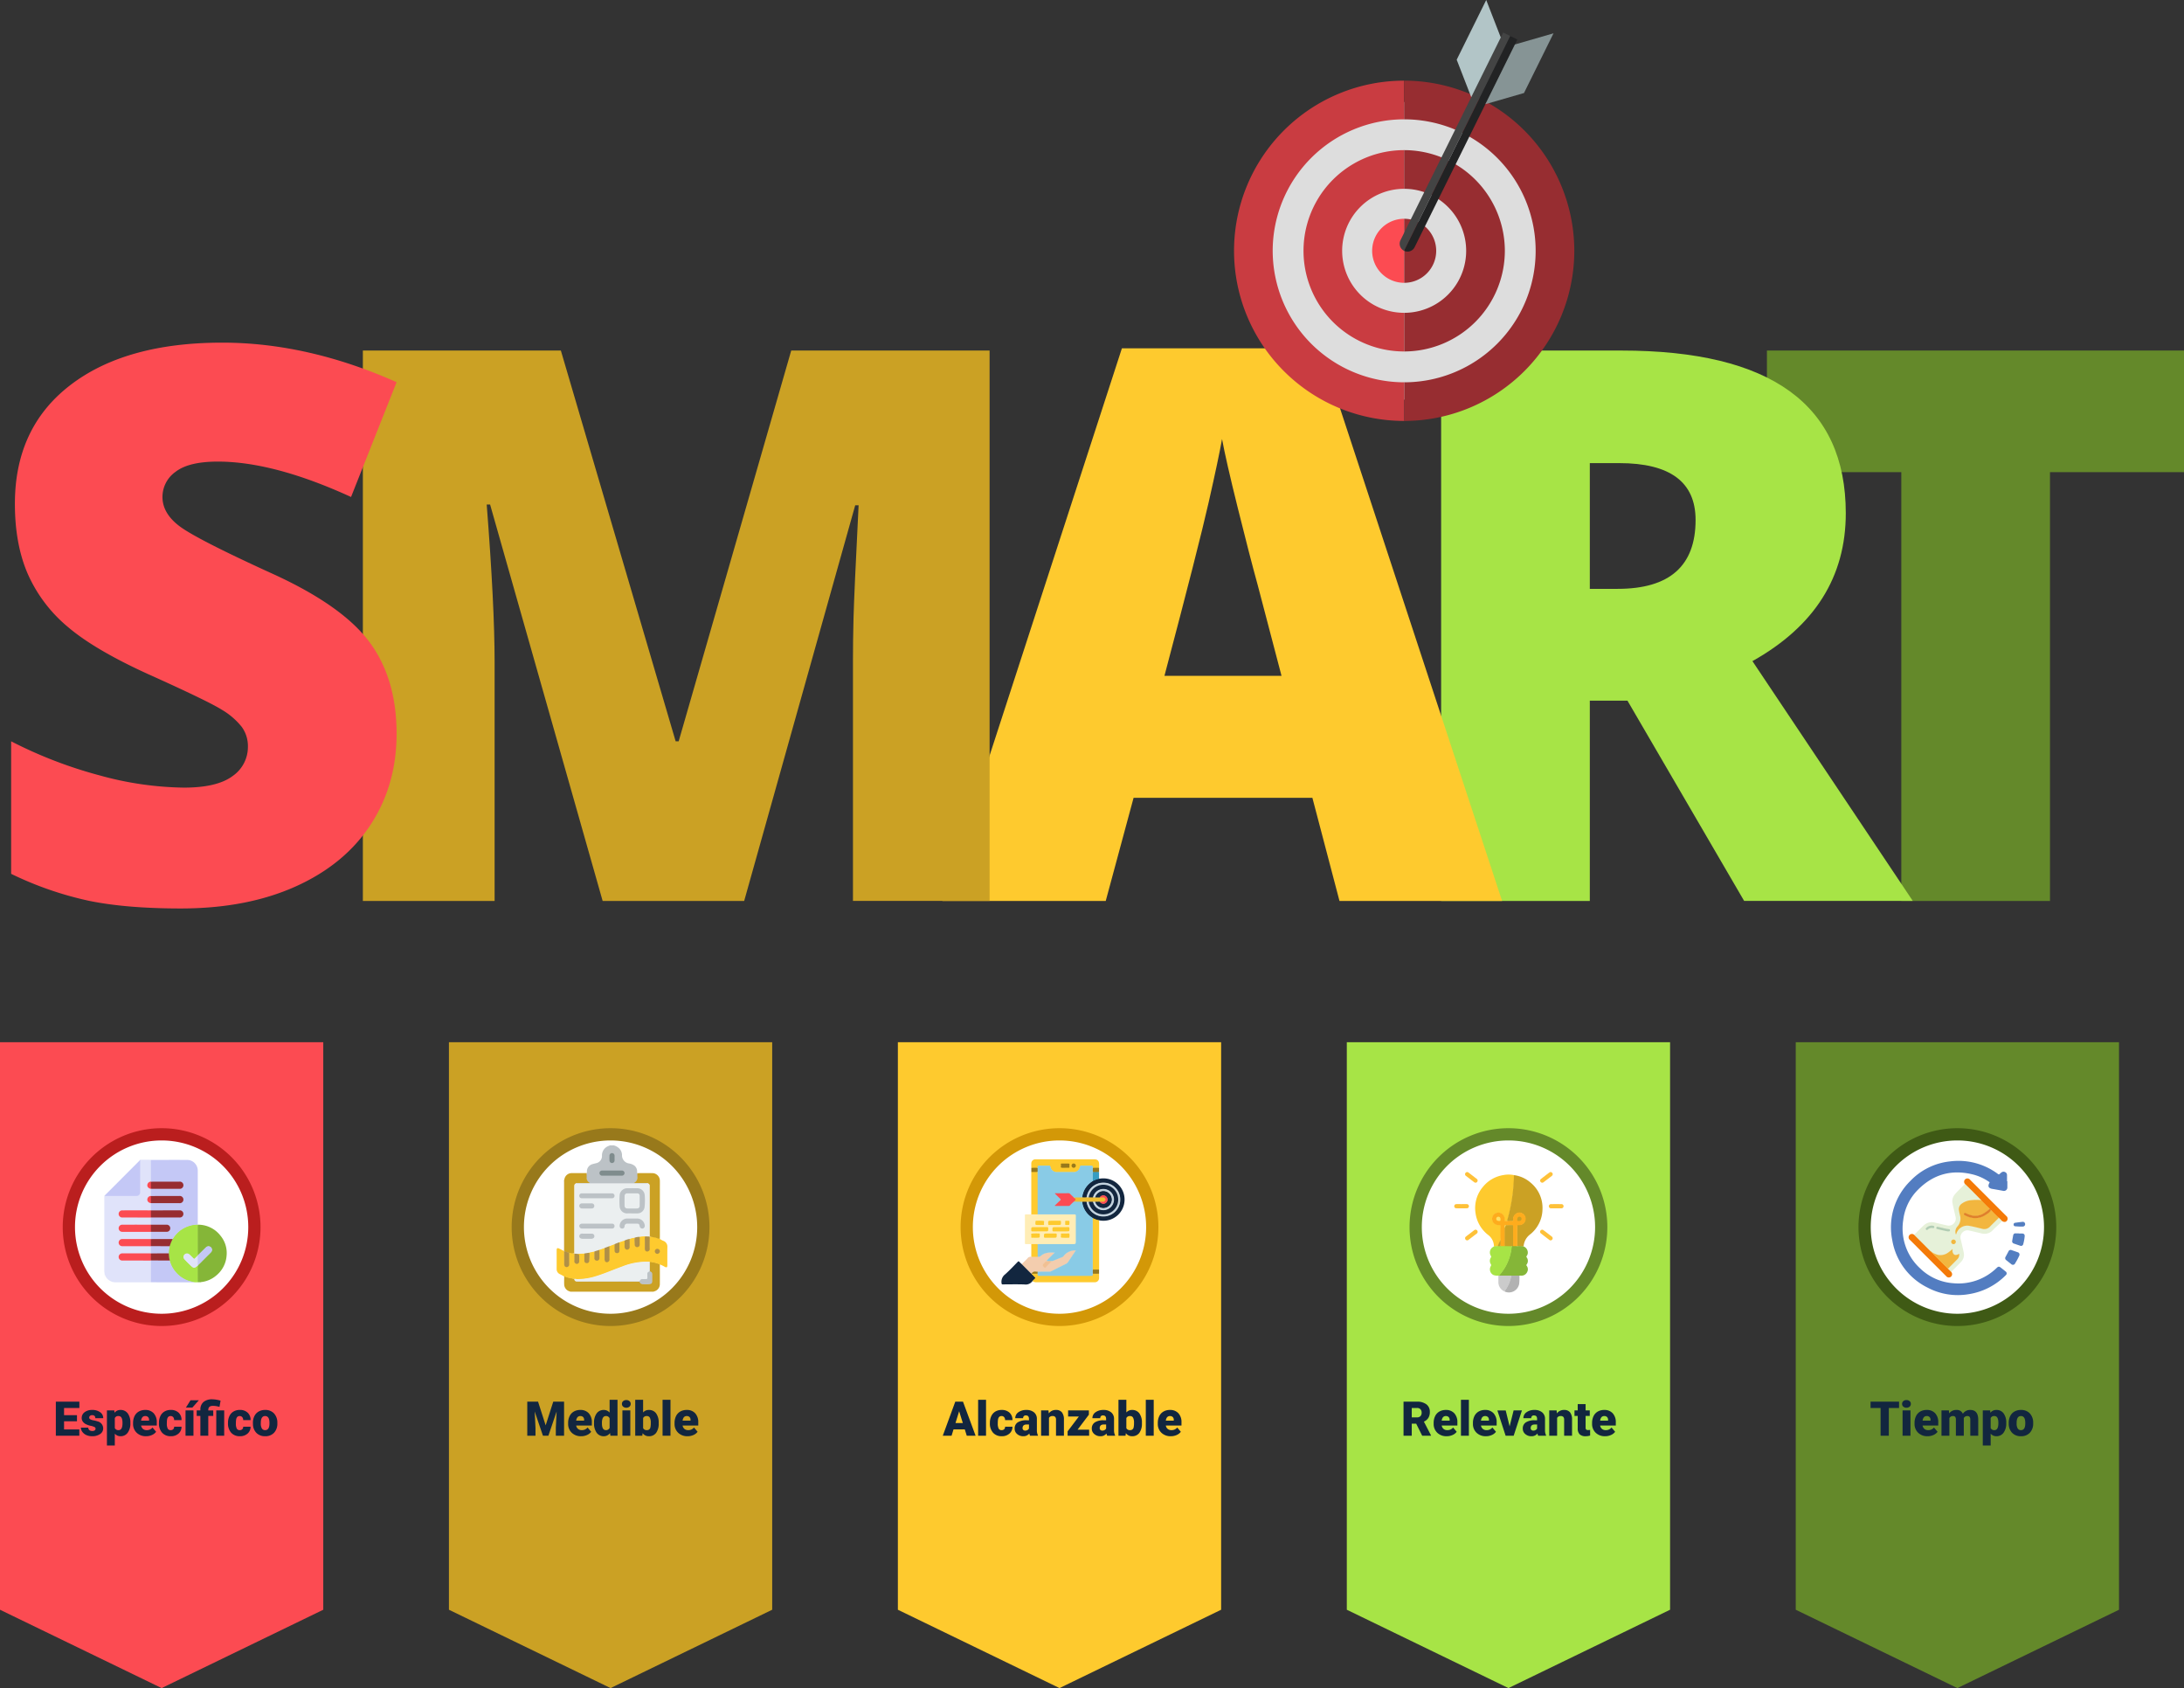 <svg xmlns="http://www.w3.org/2000/svg" xmlns:xlink="http://www.w3.org/1999/xlink" width="820" height="633.725" viewBox="0 0 820 633.725">
  <rect x="0" y="0" width="820" height="633.725" fill="#333333" stroke="none"/>
  <defs>
    <clipPath id="clip-path">
      <rect id="Rectángulo_88926" data-name="Rectángulo 88926" width="820" height="633.725" fill="none"/>
    </clipPath>
    <clipPath id="clip-path-2">
      <rect id="Rectángulo_88927" data-name="Rectángulo 88927" width="41.58" height="54.93" fill="none"/>
    </clipPath>
    <clipPath id="clip-path-3">
      <rect id="Rectángulo_88928" data-name="Rectángulo 88928" width="50.352" height="50.38" fill="none"/>
    </clipPath>
    <clipPath id="clip-path-4">
      <rect id="Rectángulo_88929" data-name="Rectángulo 88929" width="46.229" height="46.993" fill="none"/>
    </clipPath>
    <clipPath id="clip-path-5">
      <rect id="Rectángulo_88930" data-name="Rectángulo 88930" width="45.962" height="46.003" fill="none"/>
    </clipPath>
    <clipPath id="clip-path-6">
      <rect id="Rectángulo_88931" data-name="Rectángulo 88931" width="41.049" height="45.192" fill="none"/>
    </clipPath>
  </defs>
  <g id="Grupo_146854" data-name="Grupo 146854" transform="translate(-390 -2129)">
    <g id="Grupo_146600" data-name="Grupo 146600" transform="translate(390 2129)">
      <path id="Trazado_216629" data-name="Trazado 216629" d="M672.989,133.5v45.65h50.454V340.124h55.826V179.153h50.312V133.5Z" transform="translate(-9.582 -1.901)" fill="#64892a"/>
      <g id="Grupo_146599" data-name="Grupo 146599">
        <g id="Grupo_146598" data-name="Grupo 146598" clip-path="url(#clip-path)">
          <path id="Trazado_216630" data-name="Trazado 216630" d="M604.723,264.938v75.186H548.9V133.5h67.7q84.228,0,84.231,61.054,0,35.9-35.051,55.541l60.206,90.026H662.669l-43.812-75.186Zm0-41.975h10.458q29.255,0,29.255-25.862,0-21.338-28.689-21.341H604.723Z" transform="translate(-7.815 -1.901)" fill="#a7e446"/>
          <path id="Trazado_216631" data-name="Trazado 216631" d="M508.03,340.112l-10.176-38.724h-67.13l-10.458,38.724H358.929l67.413-207.469h74.479l68.261,207.469ZM486.265,255.6l-8.9-33.918q-3.111-11.307-7.562-29.255T463.935,166.7q-1.273,7.208-5.017,23.743T442.312,255.6Z" transform="translate(-5.11 -1.889)" fill="#feca2e"/>
          <path id="Trazado_216632" data-name="Trazado 216632" d="M228.235,340.124,185.978,191.307h-1.272q2.968,38.019,2.968,59.074v89.743H138.209V133.5h74.339l43.1,146.7h1.131L299.04,133.5h74.479v206.62h-51.3v-90.59q0-7.066.213-15.689t1.907-42.257h-1.272L281.374,340.124Z" transform="translate(-1.968 -1.901)" fill="#cba124"/>
          <path id="Trazado_216633" data-name="Trazado 216633" d="M148.959,277.331q0,19.222-9.752,34.131T111.083,334.64q-18.374,8.267-43.1,8.267-20.637,0-34.626-2.9a128.458,128.458,0,0,1-29.114-10.1V280.157a166.059,166.059,0,0,0,33.212,12.791,123.76,123.76,0,0,0,31.658,4.593q12.434,0,18.231-4.311a13.251,13.251,0,0,0,5.794-11.094,12.209,12.209,0,0,0-2.331-7.42,27.2,27.2,0,0,0-7.491-6.431Q78.151,265.037,55.824,255q-20.212-9.184-30.315-17.808a54.642,54.642,0,0,1-14.981-19.785Q5.653,206.245,5.653,190.98q0-28.545,20.775-44.519t57.1-15.969q32.081,0,65.435,14.84l-17.1,43.1q-28.973-13.283-50.029-13.284-10.884,0-15.829,3.816a11.545,11.545,0,0,0-4.946,9.468q0,6.079,6.289,10.883t34.13,17.525q26.712,12.014,37.1,25.791t10.388,34.7" transform="translate(-0.06 -1.858)" fill="#fc4b52"/>
          <path id="Trazado_216634" data-name="Trazado 216634" d="M805.336,609.967l-60.684,29.409-60.686-29.409V396.911h121.37Z" transform="translate(-9.738 -5.651)" fill="#64892a"/>
          <path id="Trazado_216635" data-name="Trazado 216635" d="M782.121,466.787a37.131,37.131,0,1,1-37.132-37.131,37.131,37.131,0,0,1,37.132,37.131" transform="translate(-10.078 -6.117)" fill="#3f5a15"/>
          <path id="Trazado_216638" data-name="Trazado 216638" d="M634.344,609.967,573.66,639.376l-60.686-29.409V396.911h121.37Z" transform="translate(-7.303 -5.651)" fill="#a7e446"/>
          <path id="Trazado_216639" data-name="Trazado 216639" d="M611.129,466.787A37.13,37.13,0,1,1,574,429.656a37.13,37.13,0,0,1,37.13,37.131" transform="translate(-7.644 -6.117)" fill="#64892a"/>
          <path id="Trazado_216642" data-name="Trazado 216642" d="M463.354,609.967l-60.685,29.409-60.687-29.409V396.911H463.354Z" transform="translate(-4.869 -5.651)" fill="#feca2e"/>
          <path id="Trazado_216643" data-name="Trazado 216643" d="M440.138,466.787a37.13,37.13,0,1,1-37.131-37.131,37.13,37.13,0,0,1,37.131,37.131" transform="translate(-5.209 -6.117)" fill="#d39807"/>
          <path id="Trazado_216644" data-name="Trazado 216644" d="M435.6,466.853a32.53,32.53,0,1,1-32.53-32.53,32.529,32.529,0,0,1,32.53,32.53" transform="translate(-5.276 -6.184)" fill="#fff"/>
          <path id="Trazado_216645" data-name="Trazado 216645" d="M121.371,609.967,60.686,639.376,0,609.967V396.911H121.371Z" transform="translate(0 -5.651)" fill="#fc4b52"/>
          <path id="Trazado_216646" data-name="Trazado 216646" d="M98.156,466.787a37.13,37.13,0,1,1-37.131-37.131,37.131,37.131,0,0,1,37.131,37.131" transform="translate(-0.34 -6.117)" fill="#ba1e1e"/>
          <path id="Trazado_216649" data-name="Trazado 216649" d="M292.362,609.967l-60.686,29.409-60.686-29.409V396.911H292.362Z" transform="translate(-2.434 -5.651)" fill="#cba124"/>
          <path id="Trazado_216650" data-name="Trazado 216650" d="M269.147,466.787a37.13,37.13,0,1,1-37.13-37.131,37.13,37.13,0,0,1,37.13,37.131" transform="translate(-2.775 -6.117)" fill="#98791b"/>
          <path id="Trazado_216653" data-name="Trazado 216653" d="M533.969,38.836A55.875,55.875,0,1,0,589.887,94.67a55.882,55.882,0,0,0-55.917-55.834" transform="translate(-6.807 -0.553)" fill="#ddd"/>
          <path id="Trazado_216654" data-name="Trazado 216654" d="M510.994,94.979a23.278,23.278,0,0,0,23.3,23.272l.009,14.507a37.792,37.792,0,1,1-.056-75.584l.01,14.524a23.274,23.274,0,0,0-23.266,23.281" transform="translate(-7.068 -0.814)" fill="#c93c41"/>
          <path id="Trazado_216655" data-name="Trazado 216655" d="M484.536,94.621a49.419,49.419,0,0,0,49.4,49.336l.01,14.506a63.876,63.876,0,1,1-.095-127.753l.008,14.522a49.417,49.417,0,0,0-49.326,49.388" transform="translate(-6.692 -0.437)" fill="#c93c41"/>
          <path id="Trazado_216656" data-name="Trazado 216656" d="M534.64,83.315l.018,24.045a12.022,12.022,0,1,1-.018-24.045" transform="translate(-7.441 -1.186)" fill="#fc4b52"/>
          <path id="Trazado_216657" data-name="Trazado 216657" d="M546.847,95.342a12.023,12.023,0,0,1-12.016,12.017l-.019-24.045a12.033,12.033,0,0,1,12.034,12.027" transform="translate(-7.614 -1.186)" fill="#972d31"/>
          <path id="Trazado_216658" data-name="Trazado 216658" d="M572.619,94.935a37.842,37.842,0,0,1-37.768,37.824l-.011-14.507a23.276,23.276,0,0,0-.034-46.552l-.011-14.525a37.85,37.85,0,0,1,37.824,37.761" transform="translate(-7.614 -0.814)" fill="#972d31"/>
          <path id="Trazado_216659" data-name="Trazado 216659" d="M598.7,94.539a63.94,63.94,0,0,1-63.825,63.925l-.015-14.506a49.362,49.362,0,0,0-.069-98.724l-.014-14.522A63.955,63.955,0,0,1,598.7,94.539" transform="translate(-7.614 -0.437)" fill="#972d31"/>
          <path id="Trazado_216660" data-name="Trazado 216660" d="M571.982,12.391l2.653,1.313L534.75,94.327a2.962,2.962,0,0,1-1.339-3.97Z" transform="translate(-7.59 -0.176)" fill="#434444"/>
          <path id="Trazado_216661" data-name="Trazado 216661" d="M574.659,13.723l2.657,1.314L538.744,93a2.961,2.961,0,0,1-3.969,1.341Z" transform="translate(-7.614 -0.195)" fill="#222324"/>
          <path id="Trazado_216662" data-name="Trazado 216662" d="M554.825,22.414l5.462,14.065,11.091-22.416L565.914,0Z" transform="translate(-7.899 0)" fill="#b2c5c7"/>
          <path id="Trazado_216663" data-name="Trazado 216663" d="M580.25,35.1l-14.495,4.191,11.09-22.415,14.494-4.19Z" transform="translate(-8.055 -0.181)" fill="#869495"/>
          <path id="Trazado_216664" data-name="Trazado 216664" d="M93.622,466.853a32.53,32.53,0,1,1-32.53-32.53,32.529,32.529,0,0,1,32.53,32.53" transform="translate(-0.407 -6.184)" fill="#fff"/>
          <path id="Trazado_216665" data-name="Trazado 216665" d="M264.613,466.853a32.53,32.53,0,1,1-32.53-32.53,32.529,32.529,0,0,1,32.53,32.53" transform="translate(-2.841 -6.184)" fill="#fff"/>
          <path id="Trazado_216666" data-name="Trazado 216666" d="M606.6,466.853a32.53,32.53,0,1,1-32.53-32.53,32.529,32.529,0,0,1,32.53,32.53" transform="translate(-7.71 -6.184)" fill="#fff"/>
          <path id="Trazado_216667" data-name="Trazado 216667" d="M777.586,466.853a32.53,32.53,0,1,1-32.53-32.53,32.529,32.529,0,0,1,32.53,32.53" transform="translate(-10.145 -6.184)" fill="#fff"/>
        </g>
      </g>
    </g>
    <path id="Trazado_219769" data-name="Trazado 219769" d="M8.9-5.432H4.052v3.059h5.73V0H.967V-12.8H9.8v2.382H4.052v2.7H8.9Zm6.979,2.76a.684.684,0,0,0-.4-.606,6.016,6.016,0,0,0-1.5-.475A6.853,6.853,0,0,1,12.155-4.4a3.062,3.062,0,0,1-1.1-.971,2.319,2.319,0,0,1-.378-1.31A2.628,2.628,0,0,1,11.76-8.837a4.453,4.453,0,0,1,2.83-.848,4.934,4.934,0,0,1,3.023.853,2.666,2.666,0,0,1,1.143,2.241H15.785q0-1.143-1.2-1.143a1.194,1.194,0,0,0-.782.259.8.8,0,0,0-.316.646.737.737,0,0,0,.387.642,3.654,3.654,0,0,0,1.235.4,10.671,10.671,0,0,1,1.49.378A2.706,2.706,0,0,1,18.738-2.76,2.491,2.491,0,0,1,17.583-.642,5.068,5.068,0,0,1,14.59.176a5.172,5.172,0,0,1-2.18-.439,3.645,3.645,0,0,1-1.494-1.2A2.707,2.707,0,0,1,10.38-3.05h2.769a1.145,1.145,0,0,0,.439.962,1.808,1.808,0,0,0,1.081.3,1.422,1.422,0,0,0,.91-.246A.787.787,0,0,0,15.882-2.672ZM28.951-4.685a5.735,5.735,0,0,1-1,3.538A3.2,3.2,0,0,1,25.26.176a2.742,2.742,0,0,1-2.153-.958V3.656H20.145V-9.51h2.769L23-8.631a2.742,2.742,0,0,1,2.241-1.055,3.224,3.224,0,0,1,2.733,1.3,5.805,5.805,0,0,1,.976,3.564Zm-2.962-.185q0-2.531-1.477-2.531a1.394,1.394,0,0,0-1.406.756V-2.9a1.439,1.439,0,0,0,1.424.791q1.415,0,1.459-2.443ZM34.857.176a4.889,4.889,0,0,1-3.542-1.305,4.507,4.507,0,0,1-1.354-3.4v-.246A5.84,5.84,0,0,1,30.5-7.348,3.955,3.955,0,0,1,32.08-9.075a4.763,4.763,0,0,1,2.461-.611,4.117,4.117,0,0,1,3.164,1.244,4.887,4.887,0,0,1,1.16,3.467v1.151H32.977a2.135,2.135,0,0,0,.694,1.257,2.066,2.066,0,0,0,1.389.457,2.662,2.662,0,0,0,2.2-.984l1.354,1.6A3.784,3.784,0,0,1,37.042-.277,5.3,5.3,0,0,1,34.857.176ZM34.523-7.4q-1.3,0-1.547,1.723h2.988v-.229a1.467,1.467,0,0,0-.36-1.1A1.434,1.434,0,0,0,34.523-7.4Zm9.554,5.291a1.317,1.317,0,0,0,.967-.338,1.241,1.241,0,0,0,.334-.945h2.777A3.288,3.288,0,0,1,47.035-.826a4.168,4.168,0,0,1-2.887,1,4.22,4.22,0,0,1-3.27-1.3,5.125,5.125,0,0,1-1.2-3.6v-.123A5.792,5.792,0,0,1,40.214-7.4a3.872,3.872,0,0,1,1.534-1.7,4.573,4.573,0,0,1,2.373-.593,4.116,4.116,0,0,1,2.944,1.028,3.647,3.647,0,0,1,1.09,2.786H45.378A1.626,1.626,0,0,0,45.018-7a1.244,1.244,0,0,0-.967-.4q-1.151,0-1.345,1.468a10.357,10.357,0,0,0-.062,1.283,4.068,4.068,0,0,0,.343,1.986A1.187,1.187,0,0,0,44.077-2.109ZM52.638,0H49.658V-9.51h2.979ZM51.53-13.324h3.129l-2.443,2.76-2.417,0ZM55.23,0V-7.453h-1.38V-9.51h1.38v-.316a3.631,3.631,0,0,1,1.248-2.909,4.987,4.987,0,0,1,3.243-.949,11.509,11.509,0,0,1,3.094.51l-.4,2.338-.492-.132a7.832,7.832,0,0,0-2.021-.255q-1.7,0-1.7,1.547v.167h1.863v2.057H58.2V0Zm8.947,0H61.2V-9.51h2.979ZM70-2.109a1.317,1.317,0,0,0,.967-.338,1.241,1.241,0,0,0,.334-.945h2.777A3.288,3.288,0,0,1,72.962-.826a4.168,4.168,0,0,1-2.887,1,4.22,4.22,0,0,1-3.27-1.3,5.125,5.125,0,0,1-1.2-3.6v-.123A5.792,5.792,0,0,1,66.142-7.4a3.872,3.872,0,0,1,1.534-1.7,4.573,4.573,0,0,1,2.373-.593,4.116,4.116,0,0,1,2.944,1.028,3.647,3.647,0,0,1,1.09,2.786H71.306A1.626,1.626,0,0,0,70.945-7a1.244,1.244,0,0,0-.967-.4q-1.151,0-1.345,1.468a10.357,10.357,0,0,0-.062,1.283,4.068,4.068,0,0,0,.343,1.986A1.187,1.187,0,0,0,70-2.109Zm4.957-2.733a5.613,5.613,0,0,1,.554-2.536,3.96,3.96,0,0,1,1.591-1.709,4.791,4.791,0,0,1,2.435-.6,4.373,4.373,0,0,1,3.366,1.323,5.076,5.076,0,0,1,1.23,3.6v.105A4.925,4.925,0,0,1,82.9-1.129,4.384,4.384,0,0,1,79.559.176,4.434,4.434,0,0,1,76.3-1.042a4.761,4.761,0,0,1-1.327-3.3Zm2.962.185a3.538,3.538,0,0,0,.413,1.934,1.376,1.376,0,0,0,1.222.615q1.582,0,1.617-2.435v-.3q0-2.558-1.635-2.558-1.485,0-1.608,2.206Z" transform="translate(410 2668)" fill="#12263f"/>
    <path id="Trazado_219765" data-name="Trazado 219765" d="M5.019-12.8l2.856,8.9,2.848-8.9h4.061V0H11.689V-2.988l.3-6.117L8.895,0H6.855l-3.1-9.114.3,6.126V0H.967V-12.8ZM21.208.176a4.889,4.889,0,0,1-3.542-1.305,4.507,4.507,0,0,1-1.354-3.4v-.246a5.84,5.84,0,0,1,.541-2.575,3.955,3.955,0,0,1,1.578-1.727,4.763,4.763,0,0,1,2.461-.611,4.117,4.117,0,0,1,3.164,1.244,4.887,4.887,0,0,1,1.16,3.467v1.151H19.327a2.135,2.135,0,0,0,.694,1.257,2.066,2.066,0,0,0,1.389.457,2.662,2.662,0,0,0,2.2-.984l1.354,1.6A3.784,3.784,0,0,1,23.392-.277,5.3,5.3,0,0,1,21.208.176ZM20.874-7.4q-1.3,0-1.547,1.723h2.988v-.229a1.467,1.467,0,0,0-.36-1.1A1.434,1.434,0,0,0,20.874-7.4Zm5.159,2.575a5.809,5.809,0,0,1,.976-3.56,3.211,3.211,0,0,1,2.725-1.3,2.731,2.731,0,0,1,2.145,1V-13.5h2.971V0H32.186l-.149-1.02a2.8,2.8,0,0,1-2.32,1.2,3.205,3.205,0,0,1-2.689-1.3A5.993,5.993,0,0,1,26.033-4.825ZM29-4.641q0,2.531,1.477,2.531a1.458,1.458,0,0,0,1.406-.826V-6.557A1.419,1.419,0,0,0,30.489-7.4Q29.118-7.4,29-5.186ZM39.656,0H36.686V-9.51h2.971ZM36.51-11.962A1.322,1.322,0,0,1,36.967-13a1.724,1.724,0,0,1,1.187-.4,1.724,1.724,0,0,1,1.187.4,1.322,1.322,0,0,1,.457,1.037,1.322,1.322,0,0,1-.457,1.037,1.724,1.724,0,0,1-1.187.4,1.724,1.724,0,0,1-1.187-.4A1.322,1.322,0,0,1,36.51-11.962Zm13.8,7.286a5.8,5.8,0,0,1-.967,3.595A3.238,3.238,0,0,1,46.617.176,2.81,2.81,0,0,1,44.279-.976L44.156,0H41.5V-13.5h2.962v4.755a2.711,2.711,0,0,1,2.136-.94,3.239,3.239,0,0,1,2.742,1.274,5.826,5.826,0,0,1,.967,3.586Zm-2.971-.189a3.866,3.866,0,0,0-.365-1.952A1.229,1.229,0,0,0,45.853-7.4a1.418,1.418,0,0,0-1.389.763v3.773a1.426,1.426,0,0,0,1.406.755A1.258,1.258,0,0,0,47.2-3.127,7.309,7.309,0,0,0,47.338-4.865ZM54.738,0H51.768V-13.5h2.971Zm6.425.176a4.889,4.889,0,0,1-3.542-1.305,4.507,4.507,0,0,1-1.354-3.4v-.246a5.84,5.84,0,0,1,.541-2.575,3.955,3.955,0,0,1,1.578-1.727,4.763,4.763,0,0,1,2.461-.611,4.117,4.117,0,0,1,3.164,1.244,4.887,4.887,0,0,1,1.16,3.467v1.151H59.282a2.135,2.135,0,0,0,.694,1.257,2.066,2.066,0,0,0,1.389.457,2.662,2.662,0,0,0,2.2-.984l1.354,1.6A3.784,3.784,0,0,1,63.347-.277,5.3,5.3,0,0,1,61.163.176ZM60.829-7.4q-1.3,0-1.547,1.723h2.988v-.229a1.467,1.467,0,0,0-.36-1.1A1.434,1.434,0,0,0,60.829-7.4Z" transform="translate(587 2668)" fill="#12263f"/>
    <path id="Trazado_219766" data-name="Trazado 219766" d="M8.235-2.391H4.008L3.27,0h-3.3L4.667-12.8h2.9L12.3,0H8.982ZM4.746-4.772H7.5L6.117-9.211ZM16.216,0H13.245V-13.5h2.971Zm5.845-2.109a1.317,1.317,0,0,0,.967-.338,1.241,1.241,0,0,0,.334-.945h2.777A3.288,3.288,0,0,1,25.018-.826a4.168,4.168,0,0,1-2.887,1,4.22,4.22,0,0,1-3.27-1.3,5.125,5.125,0,0,1-1.2-3.6v-.123A5.792,5.792,0,0,1,18.2-7.4a3.872,3.872,0,0,1,1.534-1.7A4.573,4.573,0,0,1,22.1-9.686a4.116,4.116,0,0,1,2.944,1.028,3.647,3.647,0,0,1,1.09,2.786H23.361A1.626,1.626,0,0,0,23-7a1.244,1.244,0,0,0-.967-.4q-1.151,0-1.345,1.468a10.357,10.357,0,0,0-.062,1.283,4.068,4.068,0,0,0,.343,1.986A1.187,1.187,0,0,0,22.061-2.109ZM32.748,0a3.344,3.344,0,0,1-.281-.853A2.754,2.754,0,0,1,30.182.176,3.374,3.374,0,0,1,27.9-.637a2.588,2.588,0,0,1-.94-2.043A2.66,2.66,0,0,1,28.1-5.019a5.821,5.821,0,0,1,3.322-.791h.914v-.5q0-1.316-1.134-1.316a.927.927,0,0,0-1.055,1.042H27.185a2.655,2.655,0,0,1,1.173-2.239,4.931,4.931,0,0,1,2.993-.86,4.323,4.323,0,0,1,2.874.888,3.086,3.086,0,0,1,1.081,2.435v4.21a4.311,4.311,0,0,0,.4,2V0ZM30.894-1.934a1.652,1.652,0,0,0,.918-.237,1.487,1.487,0,0,0,.523-.536V-4.228h-.861q-1.547,0-1.547,1.389a.848.848,0,0,0,.272.655A.986.986,0,0,0,30.894-1.934ZM39.665-9.51l.1,1.116a3.225,3.225,0,0,1,2.716-1.292A2.713,2.713,0,0,1,44.7-8.8a4.226,4.226,0,0,1,.76,2.672V0H42.486V-6a1.6,1.6,0,0,0-.29-1.059A1.342,1.342,0,0,0,41.142-7.4a1.413,1.413,0,0,0-1.292.686V0H36.888V-9.51ZM50.59-2.285h4.333V0H46.846V-1.652l4.219-5.572H47.03V-9.51h7.8v1.6ZM61.717,0a3.344,3.344,0,0,1-.281-.853A2.754,2.754,0,0,1,59.15.176a3.374,3.374,0,0,1-2.285-.813,2.588,2.588,0,0,1-.94-2.043,2.66,2.66,0,0,1,1.143-2.338A5.821,5.821,0,0,1,60.39-5.81H61.3v-.5q0-1.316-1.134-1.316a.927.927,0,0,0-1.055,1.042H56.153a2.655,2.655,0,0,1,1.173-2.239,4.931,4.931,0,0,1,2.993-.86,4.323,4.323,0,0,1,2.874.888,3.086,3.086,0,0,1,1.081,2.435v4.21a4.311,4.311,0,0,0,.4,2V0ZM59.862-1.934a1.652,1.652,0,0,0,.918-.237,1.487,1.487,0,0,0,.523-.536V-4.228h-.861q-1.547,0-1.547,1.389a.848.848,0,0,0,.272.655A.986.986,0,0,0,59.862-1.934Zm14.88-2.742a5.8,5.8,0,0,1-.967,3.595A3.238,3.238,0,0,1,71.051.176,2.81,2.81,0,0,1,68.713-.976L68.59,0H65.936V-13.5H68.9v4.755a2.711,2.711,0,0,1,2.136-.94,3.239,3.239,0,0,1,2.742,1.274,5.826,5.826,0,0,1,.967,3.586Zm-2.971-.189a3.866,3.866,0,0,0-.365-1.952A1.229,1.229,0,0,0,70.286-7.4a1.418,1.418,0,0,0-1.389.763v3.773a1.426,1.426,0,0,0,1.406.755,1.258,1.258,0,0,0,1.327-1.018A7.309,7.309,0,0,0,71.771-4.865ZM79.172,0H76.2V-13.5h2.971ZM85.6.176a4.889,4.889,0,0,1-3.542-1.305,4.507,4.507,0,0,1-1.354-3.4v-.246a5.84,5.84,0,0,1,.541-2.575,3.955,3.955,0,0,1,1.578-1.727,4.763,4.763,0,0,1,2.461-.611,4.117,4.117,0,0,1,3.164,1.244A4.887,4.887,0,0,1,89.6-4.975v1.151H83.716a2.135,2.135,0,0,0,.694,1.257,2.066,2.066,0,0,0,1.389.457A2.662,2.662,0,0,0,88-3.094l1.354,1.6A3.784,3.784,0,0,1,87.781-.277,5.3,5.3,0,0,1,85.6.176ZM85.263-7.4q-1.3,0-1.547,1.723H86.7v-.229a1.467,1.467,0,0,0-.36-1.1A1.434,1.434,0,0,0,85.263-7.4Z" transform="translate(744 2668)" fill="#12263f"/>
    <path id="Trazado_219767" data-name="Trazado 219767" d="M5.722-4.526H4.052V0H.967V-12.8H6a5.621,5.621,0,0,1,3.56,1.01,3.421,3.421,0,0,1,1.283,2.853,4.155,4.155,0,0,1-.541,2.213A3.837,3.837,0,0,1,8.613-5.3L11.285-.132V0H7.98ZM4.052-6.9H6a1.751,1.751,0,0,0,1.323-.463A1.788,1.788,0,0,0,7.77-8.653a1.809,1.809,0,0,0-.448-1.3A1.735,1.735,0,0,0,6-10.424H4.052ZM17.174.176a4.889,4.889,0,0,1-3.542-1.305,4.507,4.507,0,0,1-1.354-3.4v-.246a5.84,5.84,0,0,1,.541-2.575A3.955,3.955,0,0,1,14.4-9.075a4.763,4.763,0,0,1,2.461-.611,4.117,4.117,0,0,1,3.164,1.244,4.887,4.887,0,0,1,1.16,3.467v1.151H15.293a2.135,2.135,0,0,0,.694,1.257,2.066,2.066,0,0,0,1.389.457,2.662,2.662,0,0,0,2.2-.984l1.354,1.6A3.784,3.784,0,0,1,19.358-.277,5.3,5.3,0,0,1,17.174.176ZM16.84-7.4q-1.3,0-1.547,1.723h2.988v-.229a1.467,1.467,0,0,0-.36-1.1A1.434,1.434,0,0,0,16.84-7.4ZM25.5,0H22.526V-13.5H25.5Zm6.425.176A4.889,4.889,0,0,1,28.38-1.129a4.507,4.507,0,0,1-1.354-3.4v-.246a5.84,5.84,0,0,1,.541-2.575,3.955,3.955,0,0,1,1.578-1.727,4.763,4.763,0,0,1,2.461-.611A4.117,4.117,0,0,1,34.77-8.442a4.887,4.887,0,0,1,1.16,3.467v1.151H30.041a2.135,2.135,0,0,0,.694,1.257,2.066,2.066,0,0,0,1.389.457,2.662,2.662,0,0,0,2.2-.984l1.354,1.6A3.784,3.784,0,0,1,34.106-.277,5.3,5.3,0,0,1,31.922.176ZM31.588-7.4q-1.3,0-1.547,1.723h2.988v-.229a1.467,1.467,0,0,0-.36-1.1A1.434,1.434,0,0,0,31.588-7.4ZM40.8-3.524,42.3-9.51h3.12L42.319,0H39.3l-3.1-9.51h3.129ZM51.53,0a3.344,3.344,0,0,1-.281-.853A2.754,2.754,0,0,1,48.964.176a3.374,3.374,0,0,1-2.285-.813,2.588,2.588,0,0,1-.94-2.043,2.66,2.66,0,0,1,1.143-2.338A5.821,5.821,0,0,1,50.2-5.81h.914v-.5q0-1.316-1.134-1.316a.927.927,0,0,0-1.055,1.042H45.967A2.655,2.655,0,0,1,47.14-8.825a4.931,4.931,0,0,1,2.993-.86,4.323,4.323,0,0,1,2.874.888,3.086,3.086,0,0,1,1.081,2.435v4.21a4.311,4.311,0,0,0,.4,2V0ZM49.676-1.934a1.652,1.652,0,0,0,.918-.237,1.487,1.487,0,0,0,.523-.536V-4.228h-.861q-1.547,0-1.547,1.389a.848.848,0,0,0,.272.655A.986.986,0,0,0,49.676-1.934ZM58.447-9.51l.1,1.116A3.225,3.225,0,0,1,61.26-9.686a2.713,2.713,0,0,1,2.219.888,4.226,4.226,0,0,1,.76,2.672V0H61.269V-6a1.6,1.6,0,0,0-.29-1.059A1.342,1.342,0,0,0,59.924-7.4a1.413,1.413,0,0,0-1.292.686V0H55.67V-9.51Zm10.881-2.364V-9.51h1.564v2.057H69.328V-3.1a1.111,1.111,0,0,0,.193.747,1.037,1.037,0,0,0,.765.211,4.345,4.345,0,0,0,.738-.053V-.079a5.466,5.466,0,0,1-1.67.255A3.1,3.1,0,0,1,67.1-.545a2.954,2.954,0,0,1-.729-2.188v-4.72H65.153V-9.51h1.213v-2.364ZM76.658.176a4.889,4.889,0,0,1-3.542-1.305,4.507,4.507,0,0,1-1.354-3.4v-.246A5.84,5.84,0,0,1,72.3-7.348a3.955,3.955,0,0,1,1.578-1.727,4.763,4.763,0,0,1,2.461-.611,4.117,4.117,0,0,1,3.164,1.244,4.887,4.887,0,0,1,1.16,3.467v1.151H74.777a2.135,2.135,0,0,0,.694,1.257,2.066,2.066,0,0,0,1.389.457,2.662,2.662,0,0,0,2.2-.984l1.354,1.6A3.784,3.784,0,0,1,78.842-.277,5.3,5.3,0,0,1,76.658.176ZM76.324-7.4q-1.3,0-1.547,1.723h2.988v-.229a1.467,1.467,0,0,0-.36-1.1A1.434,1.434,0,0,0,76.324-7.4Z" transform="translate(916 2668)" fill="#12263f"/>
    <path id="Trazado_219768" data-name="Trazado 219768" d="M11.013-10.415H7.172V0H4.087V-10.415H.316V-12.8h10.7ZM15.3,0H12.331V-9.51H15.3ZM12.155-11.962A1.322,1.322,0,0,1,12.612-13a1.724,1.724,0,0,1,1.187-.4,1.724,1.724,0,0,1,1.187.4,1.322,1.322,0,0,1,.457,1.037,1.322,1.322,0,0,1-.457,1.037,1.724,1.724,0,0,1-1.187.4,1.724,1.724,0,0,1-1.187-.4A1.322,1.322,0,0,1,12.155-11.962ZM21.727.176a4.889,4.889,0,0,1-3.542-1.305,4.507,4.507,0,0,1-1.354-3.4v-.246a5.84,5.84,0,0,1,.541-2.575,3.955,3.955,0,0,1,1.578-1.727,4.763,4.763,0,0,1,2.461-.611,4.117,4.117,0,0,1,3.164,1.244,4.887,4.887,0,0,1,1.16,3.467v1.151H19.846a2.135,2.135,0,0,0,.694,1.257,2.066,2.066,0,0,0,1.389.457,2.662,2.662,0,0,0,2.2-.984l1.354,1.6A3.784,3.784,0,0,1,23.911-.277,5.3,5.3,0,0,1,21.727.176ZM21.393-7.4q-1.3,0-1.547,1.723h2.988v-.229a1.467,1.467,0,0,0-.36-1.1A1.434,1.434,0,0,0,21.393-7.4ZM29.725-9.51l.1,1.116a3.27,3.27,0,0,1,2.716-1.292,2.407,2.407,0,0,1,2.435,1.433,3.165,3.165,0,0,1,2.795-1.433q2.892,0,2.971,3.5V0H37.767V-6a1.813,1.813,0,0,0-.246-1.063,1.048,1.048,0,0,0-.9-.334,1.4,1.4,0,0,0-1.31.782l.009.123V0H32.353V-5.985a1.906,1.906,0,0,0-.237-1.081A1.045,1.045,0,0,0,31.21-7.4a1.42,1.42,0,0,0-1.3.782V0H26.947V-9.51ZM51.258-4.685a5.735,5.735,0,0,1-1,3.538A3.2,3.2,0,0,1,47.566.176a2.742,2.742,0,0,1-2.153-.958V3.656H42.451V-9.51H45.22l.088.879a2.742,2.742,0,0,1,2.241-1.055,3.224,3.224,0,0,1,2.733,1.3,5.805,5.805,0,0,1,.976,3.564ZM48.3-4.869Q48.3-7.4,46.819-7.4a1.394,1.394,0,0,0-1.406.756V-2.9a1.439,1.439,0,0,0,1.424.791q1.415,0,1.459-2.443Zm3.894.026a5.613,5.613,0,0,1,.554-2.536,3.96,3.96,0,0,1,1.591-1.709,4.791,4.791,0,0,1,2.435-.6,4.373,4.373,0,0,1,3.366,1.323,5.076,5.076,0,0,1,1.23,3.6v.105A4.925,4.925,0,0,1,60.13-1.129,4.384,4.384,0,0,1,56.786.176a4.434,4.434,0,0,1-3.261-1.217,4.761,4.761,0,0,1-1.327-3.3Zm2.962.185a3.538,3.538,0,0,0,.413,1.934,1.376,1.376,0,0,0,1.222.615q1.582,0,1.617-2.435v-.3Q58.4-7.4,56.769-7.4q-1.485,0-1.608,2.206Z" transform="translate(1092 2668)" fill="#12263f"/>
    <g id="Grupo_146602" data-name="Grupo 146602" transform="translate(599 2558.984)">
      <g id="Grupo_146601" data-name="Grupo 146601" clip-path="url(#clip-path-2)">
        <path id="Trazado_216668" data-name="Trazado 216668" d="M65.01,0a4.726,4.726,0,0,1,2.141,1.226,3.592,3.592,0,0,1,.97,2.369,3.079,3.079,0,0,0,2.535,3.182,4.687,4.687,0,0,1,2.115.829A2.764,2.764,0,0,1,73.8,9.862c-.007.188-.067.4.1.56a3.2,3.2,0,0,1-.855,3.588c1.39-.011,2.841-.021,4.292.013.157,0,.454-.041.359.31a1.524,1.524,0,0,1-.784.112q-12.587,0-25.174,0a1.757,1.757,0,0,1-.788-.1c-.175-.13-.057-.209.059-.265A1.379,1.379,0,0,1,51.637,14c1.375.008,2.751-.025,4.251.024-1.135-.262-1.47-2.257-1.052-3.606.174-.18.1-.407.1-.612a2.806,2.806,0,0,1,2-2.727c.472-.152.961-.251,1.441-.378A2.716,2.716,0,0,0,60.6,4,3.765,3.765,0,0,1,63.3.151a.967.967,0,0,0,.21-.15Z" transform="translate(-43.583 -0.001)" fill="#bcc2c6"/>
        <path id="Trazado_216669" data-name="Trazado 216669" d="M55.546,306.113c0,2.444.022,4.887,0,7.331a2.807,2.807,0,0,1-2.209,2.785.45.45,0,0,0-.122.088H21.845c-.081-.146-.245-.129-.37-.18a2.756,2.756,0,0,1-1.84-2.521c-.062-.992,0-1.992.006-2.988.227-.169.447-.038.655.036a14.188,14.188,0,0,0,2.364.615,4.259,4.259,0,0,0,.567.108.5.5,0,0,1,.271.181,1.1,1.1,0,0,0,.8.823,5.693,5.693,0,0,0,.8.02q10.934,0,21.868,0c.572,0,1.088.012,1.43.592a.953.953,0,0,0,.815.334,15.966,15.966,0,0,0,2.3,0c.738-.058,1-.363,1.008-1.109s0-1.5,0-2.25a1.085,1.085,0,0,0-.482-1.011.666.666,0,0,1-.345-.571,27.7,27.7,0,0,1,.047-3.153.439.439,0,0,1,.507-.189,13.536,13.536,0,0,1,2.965.756.483.483,0,0,1,.339.308" transform="translate(-16.801 -261.387)" fill="#cba124"/>
        <path id="Trazado_216670" data-name="Trazado 216670" d="M38.745,248.067a11.726,11.726,0,0,0-3.72-.946.318.318,0,0,1-.169.052,24.491,24.491,0,0,0-10.2,1.773c-2.75,1-5.445,2.146-8.209,3.1A25.29,25.29,0,0,1,7.82,253.7a4.443,4.443,0,0,1-1.214-.16l-.172-.107c-.164-.118-.374.021-.538-.1a9.034,9.034,0,0,1-2.4-.563c-.217-.068-.437-.129-.655-.193a17.979,17.979,0,0,0-1.775-.956A2.034,2.034,0,0,1,0,249.783c.006-2.389,0-4.779,0-7.168,0-.673.308-.849.917-.543l1.859.934c.222.193.162.457.164.7.007,1.316,0,2.631,0,3.946a1.513,1.513,0,0,0,.07.63c.168.407.445.665.907.552a.832.832,0,0,0,.636-.882c.023-1.141,0-2.282.011-3.423a2.931,2.931,0,0,1,.049-.8.222.222,0,0,1,.286-.165,6.426,6.426,0,0,1,1.087.21c.2.115.453.061.655.183a.364.364,0,0,1,.1.143,18.713,18.713,0,0,1,.055,2.243,4.563,4.563,0,0,0,.023.641.753.753,0,0,0,.733.652.684.684,0,0,0,.71-.607,16.94,16.94,0,0,0,.033-2.458c0-.265-.217-.278-.414-.324-.153-.036-.427.029-.343-.3a2.046,2.046,0,0,1,1.051-.108c.587.007,1.174-.052,1.761,0,.222.163.186.41.19.635.012.659-.009,1.319.01,1.979.016.58.252.873.7.9a.773.773,0,0,0,.863-.816,6.772,6.772,0,0,0-.134-2.85c0-.053-.006-.126.046-.141a6.288,6.288,0,0,1,2.139-.427,2.243,2.243,0,0,1,.125,1.152c.02.41-.014.822.014,1.232.041.589.368.952.824.937.436-.014.753-.363.773-.93.035-.964.016-1.929,0-2.893.063-.26.3-.266.492-.335.379-.139.748-.308,1.14-.41.175-.046.367-.165.532.035a2.338,2.338,0,0,1,.085.95c.006,1,0,1.994,0,2.992a2.518,2.518,0,0,0,.031.532.685.685,0,0,0,.648.607.727.727,0,0,0,.741-.5,1.731,1.731,0,0,0,.079-.685c0-1.514.008-3.027-.008-4.541a.246.246,0,0,1,.127-.22,11.448,11.448,0,0,1,1.685-.64.306.306,0,0,1,.34.085,5.649,5.649,0,0,1,.1,1.645c.015.249-.012.5.017.75a.721.721,0,0,0,.76.73.686.686,0,0,0,.72-.756c.031-.785.005-1.572.012-2.358a2.149,2.149,0,0,1,.068-.743,2.759,2.759,0,0,1,2.062-.675,3.956,3.956,0,0,1,.106,1.423,8.359,8.359,0,0,0,.038,1.119.8.8,0,0,0,.767.689.778.778,0,0,0,.752-.642,4.23,4.23,0,0,0,.063-.956,10.826,10.826,0,0,1,.1-2.282,2.586,2.586,0,0,1,1.916-.443,3.328,3.328,0,0,1,.116,1.369,7.46,7.46,0,0,0,.065,1.28.792.792,0,0,0,.853.714.756.756,0,0,0,.686-.816c.037-.731.005-1.463.015-2.194a1.081,1.081,0,0,1,.144-.719.8.8,0,0,1,.487-.189c.689-.019,1.372-.121,2.061-.133.217,0,.474-.038.588.241-.153.2-.38.177-.589.179-.315,0-.45.145-.449.458,0,1.322-.018,2.645.011,3.966.012.549.323.864.762.847s.713-.331.721-.889c.018-1.215,0-2.43.008-3.645a1.433,1.433,0,0,1,.115-.784.685.685,0,0,1,.535-.142,15.42,15.42,0,0,1,3.008.724.633.633,0,0,1,.321.179,5.892,5.892,0,0,0,1.483.812,2.3,2.3,0,0,1,1.357,2.271c-.04,2.28-.011,4.561-.013,6.842,0,.774-.257.936-.948.585a9.311,9.311,0,0,0-1.874-.878" transform="translate(0 -203.341)" fill="#feca2e"/>
        <path id="Trazado_216671" data-name="Trazado 216671" d="M23.065,102.909l-1.307-.226a2.508,2.508,0,0,1-1.769-.56.779.779,0,0,1-.086-.518q0-13.017,0-26.035a.85.85,0,0,1,.036-.37,2.76,2.76,0,0,1,2.743-2.434c1.874-.015,3.747,0,5.621,0,.006.57,0,1.141.021,1.71A2.064,2.064,0,0,0,29.52,76.43c-.124.139-.27.081-.393.082-1.406.005-2.811,0-4.216.006-.19,0-.395-.053-.564.091-.227.3-.557.545-.585.971-.027.287-.015.573-.015.859q0,11.64,0,23.28c0,.215,0,.429,0,.644-.021.575-.081.623-.678.547" transform="translate(-17.051 -62.348)" fill="#cba124"/>
        <path id="Trazado_216672" data-name="Trazado 216672" d="M19.532,89.814c.005.2.015.393.015.589q0,12.817,0,25.635c0,.261-.061.544.213.726-.1,1.482-.02,2.966-.049,4.448-.006.279.057.579-.173.813-.16-.163-.1-.369-.1-.557-.01-1.614-.013-3.228-.018-4.842.008-.232.023-.463.023-.695q0-12.666,0-25.332a1.441,1.441,0,0,1,.081-.786" transform="translate(-16.644 -76.962)" fill="#cca762"/>
        <path id="Trazado_216673" data-name="Trazado 216673" d="M212.079,97.453c-.817-.052-1.531-.523-2.351-.578a6.675,6.675,0,0,1-.926-.189c-.581-.117-.586-.118-.586-.837q0-8.706,0-17.412a8.179,8.179,0,0,0-.018-.855c-.033-.458-.392-.693-.674-.98a1.028,1.028,0,0,0-.624-.074c-1.474-.005-2.947,0-4.611,0a2.417,2.417,0,0,0,1.354-2.624c-.013-.374.009-.749.015-1.123,1.837,0,3.675-.01,5.512,0a2.851,2.851,0,0,1,2.923,2.856c.021.8,0,1.608,0,2.413q0,9.357,0,18.714c0,.232-.011.464-.017.7" transform="translate(-173.34 -62.359)" fill="#cba124"/>
        <path id="Trazado_216674" data-name="Trazado 216674" d="M73.654,99.539a.864.864,0,0,1,.76.78,1.1,1.1,0,0,1,.028.372q0,9.242,0,18.484a1.552,1.552,0,0,1-.017.321.446.446,0,0,1-.675,0,11.98,11.98,0,0,0-3.108.134,4.133,4.133,0,0,1-1.913.324,13.151,13.151,0,0,0-1.849.447,4.528,4.528,0,0,1-1.914.616l-1.923.662a3.937,3.937,0,0,1-1.839.721l-2.005.762a3.036,3.036,0,0,1-1.738.664l-2.023.72a3.206,3.206,0,0,1-1.814.57l-2.138.506a2.026,2.026,0,0,1-1.613.257,24.976,24.976,0,0,1-2.882.105.708.708,0,0,1-.87-.033l.007-.007c-.1-.127-.057-.276-.057-.415q0-12.443,0-24.886a.966.966,0,0,1,.027-.319.878.878,0,0,1,.669-.767l26.675.005a2.088,2.088,0,0,0,.212-.021" transform="translate(-39.472 -85.295)" fill="#ebeff0"/>
        <path id="Trazado_216675" data-name="Trazado 216675" d="M116.989,67.92c-1.194,0-2.388,0-3.583,0a.992.992,0,0,1-1.1-.921.979.979,0,0,1,1.082-1q3.636-.017,7.272,0a.98.98,0,0,1,1.071.953.992.992,0,0,1-1.108.964c-1.212,0-2.424,0-3.636,0" transform="translate(-96.237 -56.549)" fill="#7f8c8d"/>
        <path id="Trazado_216676" data-name="Trazado 216676" d="M140.366,22.04c0,.3.019.607,0,.908a.976.976,0,0,1-.945.971.958.958,0,0,1-.957-.955,17.958,17.958,0,0,1,0-1.923.953.953,0,0,1,1.9.038c.022.319,0,.641,0,.962" transform="translate(-118.624 -17.278)" fill="#7f8c8d"/>
        <path id="Trazado_216677" data-name="Trazado 216677" d="M46.163,311.52c.328-.212.66,0,.987.006a23.155,23.155,0,0,0,7.247-1.142c3.309-1.009,6.469-2.425,9.722-3.586a24.706,24.706,0,0,1,9.8-1.813c.188.011.4-.057.557.109.108,1.121.02,2.246.048,3.368a.489.489,0,0,1-.266.435,1.043,1.043,0,0,0-.472,1.011,9.813,9.813,0,0,1-.01,1.072c-.041.5-.2.664-.694.705a6.233,6.233,0,0,1-.856.008,1.349,1.349,0,0,0-1.314.545c-.17.25-.438.2-.684.2H60.437q-6.5,0-13,0a1.6,1.6,0,0,1-.583-.036.918.918,0,0,1-.686-.879" transform="translate(-39.557 -261.318)" fill="#ebeff0"/>
        <path id="Trazado_216678" data-name="Trazado 216678" d="M50.958,313.218l18.517-.01c1.606,0,3.211-.005,4.817,0,.305,0,.528-.026.681-.358a.909.909,0,0,1,.925-.513c.428.015.858-.019,1.284.009s.567-.159.544-.567c-.024-.445.015-.895-.011-1.34a.8.8,0,0,1,.526-.847c.306-.121.343-.3.341-.572-.005-1.037,0-2.073,0-3.11a.66.66,0,0,1,.1,0c-.005,1.054-.007,2.108-.017,3.162,0,.233.035.4.3.491a.889.889,0,0,1,.587.926c0,.876,0,1.751,0,2.627,0,.686-.243,1.041-.908,1.094a14.247,14.247,0,0,1-2.986-.026.723.723,0,0,1-.669-.459c-.122-.4-.378-.43-.73-.43q-11.316.012-22.633,0c-.224,0-.465.073-.672-.087" transform="translate(-43.666 -262.137)" fill="#bcc2c6"/>
        <path id="Trazado_216679" data-name="Trazado 216679" d="M41.2,349.342c.181.021.384-.071.538.1-.184-.007-.383.069-.538-.1" transform="translate(-35.306 -299.345)" fill="#eccc77"/>
        <path id="Trazado_216680" data-name="Trazado 216680" d="M125.711,265.257l1.737-.664c.14.128.095.3.1.453q0,2.219,0,4.438a1,1,0,0,1-.958,1.115c-.534,0-.874-.434-.875-1.118q0-2.112,0-4.224" transform="translate(-107.72 -226.73)" fill="#b08f46"/>
        <path id="Trazado_216681" data-name="Trazado 216681" d="M20.173,283.4c0-1.582,0-3.164.009-4.746,0-.187-.117-.453.213-.515a12.029,12.029,0,0,0,1.589.532c0,1.448.015,2.9.011,4.344a.979.979,0,0,1-.782,1.01.874.874,0,0,1-1.041-.625" transform="translate(-17.277 -238.341)" fill="#b09046"/>
        <path id="Trazado_216682" data-name="Trazado 216682" d="M232.365,238.975l.641.02a.081.081,0,0,1,.041.069c0,.028,0,.043-.011.043-.007,1.48-.045,2.961-.007,4.44a.955.955,0,0,1-.911,1.08c-.585.022-.935-.394-.937-1.1,0-1.32.023-2.64-.013-3.959-.014-.5.163-.631.612-.576a3.88,3.88,0,0,0,.585-.012" transform="translate(-198.086 -204.778)" fill="#b08f46"/>
        <path id="Trazado_216683" data-name="Trazado 216683" d="M178.162,245.915a9.967,9.967,0,0,1,1.914-.616c0,.983.017,1.965.006,2.948a.992.992,0,0,1-.974,1.107c-.562-.01-.938-.459-.942-1.134,0-.768,0-1.537,0-2.3" transform="translate(-152.667 -210.197)" fill="#b19046"/>
        <path id="Trazado_216684" data-name="Trazado 216684" d="M72.655,282.045l1.613-.257c.146.016.3.031.294.23a18.937,18.937,0,0,1-.072,2.881.876.876,0,0,1-1.031.77.854.854,0,0,1-.807-.947c-.008-.892,0-1.784,0-2.677" transform="translate(-62.252 -241.464)" fill="#b19046"/>
        <path id="Trazado_216685" data-name="Trazado 216685" d="M98.875,274.838l1.814-.57c.153.145.1.334.1.506,0,.822.011,1.645,0,2.467a.964.964,0,1,1-1.914.01c-.012-.8,0-1.609,0-2.413" transform="translate(-84.721 -235.02)" fill="#b19046"/>
        <path id="Trazado_216686" data-name="Trazado 216686" d="M204.344,240.237a6.819,6.819,0,0,1,1.913-.324c0,.947.006,1.9,0,2.842a.9.9,0,0,1-.8,1.021.887.887,0,0,1-1.053-.813,19.106,19.106,0,0,1-.063-2.726" transform="translate(-175.086 -205.581)" fill="#b19046"/>
        <path id="Trazado_216687" data-name="Trazado 216687" d="M151.876,254.949a14.188,14.188,0,0,1,1.839-.721c0,1.034.009,2.068.006,3.1,0,.641-.3.966-.864.973-.632.008-.96-.326-.968-1-.009-.784-.009-1.568-.013-2.353" transform="translate(-130.143 -217.848)" fill="#b09046"/>
        <path id="Trazado_216688" data-name="Trazado 216688" d="M46.326,284.092l.87.033c.015.01.028.027.044.03.912.158.912.158.912,1.141,0,.551.009,1.1,0,1.654a.952.952,0,0,1-.909.989,1,1,0,0,1-.937-1.02c.054-.939.02-1.884.023-2.826" transform="translate(-39.676 -243.438)" fill="#b09046"/>
        <path id="Trazado_216689" data-name="Trazado 216689" d="M258.445,271.4a.981.981,0,0,1,.979.935,1.05,1.05,0,0,1-.911.959,1,1,0,0,1-1-.97.987.987,0,0,1,.932-.923" transform="translate(-220.663 -232.562)" fill="#b19046"/>
        <path id="Trazado_216690" data-name="Trazado 216690" d="M42.635,105.01c.007.214.02.428.02.642q0,12.114,0,24.228c0,.25.007.5.01.75-.217-.008-.449.094-.644-.086.462.066.544-.16.543-.583q-.018-12.163-.006-24.327c0-.208-.066-.43.075-.623" transform="translate(-36.009 -89.983)" fill="#edcd7c"/>
        <path id="Trazado_216691" data-name="Trazado 216691" d="M244.05,124.3l-.029-.111q0-9.275,0-18.551c0-.214.012-.428.019-.642.143.193.077.415.077.623q.006,9-.006,18c0,.368.08.6.449.685h-.513" transform="translate(-209.101 -89.967)" fill="#eccb7f"/>
        <path id="Trazado_216692" data-name="Trazado 216692" d="M169.459,121.849c-.606,0-1.216-.042-1.818.009a2.8,2.8,0,0,1-2.83-2.559,28.516,28.516,0,0,1,.026-4.588,2.888,2.888,0,0,1,2.655-2.3c1.337-.019,2.674-.022,4.011,0a2.761,2.761,0,0,1,2.717,2.651,22.289,22.289,0,0,1-.075,4.594,2.7,2.7,0,0,1-2.6,2.192c-.7.006-1.391,0-2.086,0" transform="translate(-141.159 -96.31)" fill="#bcc2c6"/>
        <path id="Trazado_216693" data-name="Trazado 216693" d="M65.87,127.756q-2.784,0-5.567,0a.926.926,0,1,1,0-1.832q5.567,0,11.135,0a.926.926,0,1,1,0,1.832q-2.784,0-5.567,0" transform="translate(-50.76 -107.903)" fill="#bcc2c6"/>
        <path id="Trazado_216694" data-name="Trazado 216694" d="M65.912,205.385q2.783,0,5.566,0a.926.926,0,1,1,.006,1.832c-3.711,0-7.421-.015-11.132.016a1.036,1.036,0,0,1-1.064-.96c-.03-.466.483-.887,1.058-.888q2.783,0,5.566,0" transform="translate(-50.802 -175.994)" fill="#bcc2c6"/>
        <path id="Trazado_216695" data-name="Trazado 216695" d="M169.9,191.882c.606,0,1.212,0,1.818,0a2.9,2.9,0,0,1,2.938,2.672,1.027,1.027,0,0,1-.758,1.081,1,1,0,0,1-1.156-.843c-.137-.826-.319-.983-1.15-.984q-1.737,0-3.475,0a.96.96,0,0,0-1.054.955.873.873,0,0,1-1.039.874c-.535-.053-.8-.459-.817-1.047a2.881,2.881,0,0,1,2.876-2.714c.6.03,1.211.005,1.817.005" transform="translate(-141.563 -164.417)" fill="#bcc2c6"/>
        <path id="Trazado_216696" data-name="Trazado 216696" d="M62.1,152.188c.589,0,1.177-.006,1.766,0a.96.96,0,1,1,.058,1.914c-1.212.026-2.426.021-3.638,0a1.036,1.036,0,0,1-1.027-.968,1,1,0,0,1,1.076-.949c.588-.006,1.177,0,1.766,0" transform="translate(-50.782 -130.408)" fill="#bcc2c6"/>
        <path id="Trazado_216697" data-name="Trazado 216697" d="M62.117,233.5c-.535,0-1.07.009-1.605,0-.706-.015-1.225-.414-1.205-.953a1.031,1.031,0,0,1,1.211-.982c1.158.045,2.318.007,3.477.014a.92.92,0,0,1,.942.656.9.9,0,0,1-.351,1.048,1.476,1.476,0,0,1-.864.218c-.535.006-1.07,0-1.605,0" transform="translate(-50.819 -198.429)" fill="#bcc2c6"/>
        <path id="Trazado_216698" data-name="Trazado 216698" d="M181.009,125.91c.623,0,1.247-.008,1.87,0a.855.855,0,0,1,.931.933q.015,1.847,0,3.694a.945.945,0,0,1-.974,1.044c-1.228.031-2.458.027-3.686,0a.968.968,0,0,1-1.005-1.027c-.02-1.231-.018-2.463,0-3.694a.944.944,0,0,1,.994-.954c.623-.006,1.247,0,1.87,0" transform="translate(-152.641 -107.89)" fill="#ebeff0"/>
      </g>
    </g>
    <g id="Grupo_146604" data-name="Grupo 146604" transform="translate(1100 2564.812)">
      <g id="Grupo_146603" data-name="Grupo 146603" clip-path="url(#clip-path-3)">
        <path id="Trazado_216699" data-name="Trazado 216699" d="M43.678,7.653c0,.742.006,1.484,0,2.225a1.291,1.291,0,0,1-1.647,1.352c-1.315-.239-2.628-.49-3.947-.705-1.477-.241-1.86-.992-1.129-2.3.171-.3-.118-.334-.247-.42a18.539,18.539,0,0,0-5.523-2.591c-8.145-2.177-15.252-.311-21.161,5.705A19.355,19.355,0,0,0,4.568,22.316,20.332,20.332,0,0,0,10.978,40.4,19.811,19.811,0,0,0,23.36,45.924a20.52,20.52,0,0,0,16.348-5.781c.556-.521.887-.552,1.471-.1.613.478,1.229.955,1.823,1.456a.862.862,0,0,1,.055,1.441,24.876,24.876,0,0,1-13.911,7.1,24.253,24.253,0,0,1-15.462-2.488A24.3,24.3,0,0,1,.475,29.806,24.34,24.34,0,0,1,7.333,7.451,24.048,24.048,0,0,1,22.081.2,24.768,24.768,0,0,1,40.147,4.918c.249.18.418.224.645-.009a5.825,5.825,0,0,1,.658-.565A1.253,1.253,0,0,1,42.827,4.2a1.2,1.2,0,0,1,.724,1.122c.012.777,0,1.554,0,2.331h.124" transform="translate(0 0)" fill="#537dc1"/>
        <path id="Trazado_216700" data-name="Trazado 216700" d="M92.2,73c-1.026,1.242-2.323,2.211-3.415,3.387a4.219,4.219,0,0,1-4.341,1.233c-1.575-.367-3.149-.738-4.725-1.1a2.647,2.647,0,0,0-3.078,3.079c.4,1.734.825,3.461,1.179,5.2a3.833,3.833,0,0,1-1.009,3.549c-1.206,1.27-2.457,2.5-3.688,3.744a2.125,2.125,0,0,1-1.262-1.2c.047-.272.263-.424.439-.6.954-.961,1.918-1.911,2.868-2.875a2.324,2.324,0,0,0,.808-1.858c-1.315.6-2.14.28-2.439-.953-.023-.28,0-.561-.01-.841a.083.083,0,0,0-.049-.008c-.016,0-.029.02-.045.034a7.489,7.489,0,0,1-2.669,1.824,4.832,4.832,0,0,1-4.458-.53c-.186-.111-.36-.242-.543-.358a2.1,2.1,0,0,0-.509-.346,1.532,1.532,0,0,1-.424-.33q-2.713-2.71-5.42-5.425c-.142-.142-.366-.259-.294-.528.251-.007.365-.215.518-.36,1.1-1.042,2.115-2.171,3.26-3.173a4.362,4.362,0,0,1,4.124-.981c1.574.371,3.149.742,4.725,1.1A2.656,2.656,0,0,0,74.8,71.575c-.4-1.733-.83-3.461-1.179-5.205a3.976,3.976,0,0,1,.92-3.431c1.028-1.24,2.241-2.3,3.354-3.461.134-.14.322-.247.325-.478.25-.1.361.115.489.242q2.727,2.71,5.435,5.438c.14.142.433.272.206.566-.828.009-1.656-.084-2.483-.032A8.082,8.082,0,0,0,77.156,66.6a2.438,2.438,0,0,0-.981,2.433c.112.716.295,1.416.452,2.122a4.257,4.257,0,0,1-.9,3.771,3.135,3.135,0,0,0-.783,2.748,4.417,4.417,0,0,1,2.428-2.683,4.168,4.168,0,0,1,2.593-.327q2.417.5,4.812,1.1a2.727,2.727,0,0,0,2.781-.757q1.4-1.4,2.8-2.8a1.6,1.6,0,0,1,.589-.467A1.993,1.993,0,0,1,92.2,73" transform="translate(-50.528 -50.417)" fill="#e6f1d9"/>
        <path id="Trazado_216701" data-name="Trazado 216701" d="M60.24,202.182l1.222,1.181a1.254,1.254,0,0,1-.122,1.832,1.27,1.27,0,0,1-1.788-.251q-6.8-6.789-13.584-13.586a1.243,1.243,0,1,1,1.49-1.99l6.182,6.191c.2.105.317.3.5.42,2.02,1.911,3.944,3.919,5.92,5.875a.6.6,0,0,1,.179.327" transform="translate(-38.867 -161.69)" fill="#f47a08"/>
        <path id="Trazado_216702" data-name="Trazado 216702" d="M203.443,61.392a10.649,10.649,0,0,0-1.164-1.222.763.763,0,0,1-.552-.295c-.819-.834-1.674-1.633-2.461-2.5a3.786,3.786,0,0,1-.474-.475c-1-.921-1.936-1.909-2.9-2.867-.132-.131-.323-.247-.259-.489-2.03-2.077-4.067-4.147-6.168-6.152a1.254,1.254,0,0,1,.286-1.777,1.279,1.279,0,0,1,1.737.322q6.767,6.764,13.532,13.532a1.276,1.276,0,0,1,.256,1.823c-.452.543-1.092.577-1.831.1" transform="translate(-161.772 -38.813)" fill="#f47a08"/>
        <path id="Trazado_216703" data-name="Trazado 216703" d="M300.75,232.2a1.185,1.185,0,0,1-.164.522,24.217,24.217,0,0,1-1.467,2.714.906.906,0,0,1-1.5.27q-.919-.716-1.824-1.45a.9.9,0,0,1-.255-1.287c.348-.653.7-1.3,1.049-1.956a.892.892,0,0,1,1.247-.513c.753.253,1.5.514,2.252.774a.875.875,0,0,1,.661.925" transform="translate(-252.515 -196.979)" fill="#537ec1"/>
        <path id="Trazado_216704" data-name="Trazado 216704" d="M315.9,187.544c.416,0,.832-.016,1.247,0,.706.033,1.025.377.963,1.079a16.325,16.325,0,0,1-.527,2.871.833.833,0,0,1-1.165.628c-.79-.254-1.573-.53-2.356-.8a.866.866,0,0,1-.629-1.055c.117-.693.235-1.387.378-2.075a.818.818,0,0,1,.9-.7c.4,0,.8,0,1.193,0v.051" transform="translate(-267.931 -160.286)" fill="#537ec1"/>
        <path id="Trazado_216705" data-name="Trazado 216705" d="M319.388,159.5c-.558-.033-1.08-.054-1.6-.1a.6.6,0,0,1-.6-.636.611.611,0,0,1,.564-.678c.907-.136,1.818-.259,2.73-.348a.856.856,0,0,1,1.029.844.874.874,0,0,1-.969.914c-.4.005-.793,0-1.153,0" transform="translate(-271.159 -134.849)" fill="#537ec1"/>
        <path id="Trazado_216706" data-name="Trazado 216706" d="M176.324,100.973q1.57,1.7,3.274,3.272c-2.507,2.559-5.242,3.535-8.508,2.041-.132-.06-.257-.135-.391-.189-.212-.086-.483-.257-.614.038s.182.4.381.493a11.469,11.469,0,0,0,1.4.586,6.979,6.979,0,0,0,6.518-1.134c.593-.419,1.113-.919,1.662-1.388a36.2,36.2,0,0,0,2.925,2.9c-1.105,1.092-2.227,2.167-3.311,3.28a2.908,2.908,0,0,1-3.007.851c-1.539-.384-3.083-.762-4.639-1.064a4.265,4.265,0,0,0-5.006,2.887c-.036.1-.044.214-.191.295a2.9,2.9,0,0,1,.531-2.93,4.383,4.383,0,0,0,1.018-4.179c-.161-.647-.3-1.3-.408-1.958a2.469,2.469,0,0,1,.9-2.366,6.884,6.884,0,0,1,3.74-1.421,16.7,16.7,0,0,1,3.727-.016" transform="translate(-142.463 -86.238)" fill="#f2b63f"/>
        <path id="Trazado_216707" data-name="Trazado 216707" d="M110.754,236.128c-2.075-2.042-4.153-4.082-6.166-6.186a.085.085,0,0,1,.008-.142,7.964,7.964,0,0,0,2.337,1.1,4.9,4.9,0,0,0,3.9-.855,12.134,12.134,0,0,0,1.461-1.2c.268.022.141.231.162.361.033.207-.039.424.047.628.368,1.22,1.1,1.434,2.48.686a2.516,2.516,0,0,1-.8,2.139q-1.709,1.741-3.428,3.471" transform="translate(-89.382 -195.635)" fill="#f2b63f"/>
        <path id="Trazado_216708" data-name="Trazado 216708" d="M121.377,172.212c-1.24-.216-2.614-.565-3.991-.9a.379.379,0,0,1-.314-.486.445.445,0,0,1,.588-.331c.562.119,1.116.271,1.679.387a14.411,14.411,0,0,0,2.426.477c.271.009.465.159.448.435-.026.419-.349.443-.836.418" transform="translate(-100.07 -145.74)" fill="#b1ccb3"/>
        <path id="Trazado_216709" data-name="Trazado 216709" d="M92.038,167.488a2.06,2.06,0,0,1,.7.1.431.431,0,0,1-.172.841,2.136,2.136,0,0,0-2.038.573.376.376,0,0,1-.577-.011.4.4,0,0,1,.013-.618,2.9,2.9,0,0,1,2.078-.881" transform="translate(-76.774 -143.184)" fill="#b1ccb4"/>
        <path id="Trazado_216710" data-name="Trazado 216710" d="M156.562,203.478a.866.866,0,1,1-.855.862.86.86,0,0,1,.855-.862" transform="translate(-133.113 -173.951)" fill="#f2b740"/>
        <path id="Trazado_216711" data-name="Trazado 216711" d="M158.1,229.015c-.251-.291.056-.7-.21-.99.109-.151.213-.233.219.047.007.314-.005.629-.009.943" transform="translate(-134.983 -194.818)" fill="#edcf7f"/>
        <path id="Trazado_216712" data-name="Trazado 216712" d="M102.244,233.705q0,.071-.008.142a1.042,1.042,0,0,1-.434-.437.63.63,0,0,1,.442.3" transform="translate(-87.03 -199.54)" fill="#f1bb4d"/>
        <path id="Trazado_216713" data-name="Trazado 216713" d="M198.807,124.54a4.388,4.388,0,0,1-1.673,1.563,7.215,7.215,0,0,1-4.546,1.468,8.7,8.7,0,0,1-3.7-1.1c-.249-.128-.4-.34-.228-.623.161-.266.4-.271.659-.133a9.164,9.164,0,0,0,2.593.9,5.938,5.938,0,0,0,3.953-.744,11.782,11.782,0,0,0,2.125-1.571c.111-.094.206-.205.366-.21a1.141,1.141,0,0,0,.448.448" transform="translate(-161.224 -106.085)" fill="#df802b"/>
      </g>
    </g>
    <g id="Grupo_146606" data-name="Grupo 146606" transform="translate(766 2564.211)">
      <g id="Grupo_146605" data-name="Grupo 146605" clip-path="url(#clip-path-4)">
        <path id="Trazado_216714" data-name="Trazado 216714" d="M68.642,165.709c-.662,0-1.325-.018-1.987-.006-.288.005-.411-.066-.41-.385q.014-5.191,0-10.383c0-.319.122-.39.41-.385.662.013,1.324,0,1.987-.006a.847.847,0,0,1,.6-.145c.6,0,1.2-.015,1.8.008,2.22-.035,4.44-.01,6.66-.014q3.43-.007,6.86,0c.859,0,.946.088.947.933q0,4.8,0,9.593c0,.852-.087.939-.94.94q-6.586.005-13.172,0a3.054,3.054,0,0,1-.347-.015c-.619.023-1.239.009-1.858.008a.783.783,0,0,1-.555-.145" transform="translate(-57.437 -133.862)" fill="#ffedb6"/>
        <path id="Trazado_216715" data-name="Trazado 216715" d="M56.6,261.633c.206-.014.3-.183.43-.307.6-.59,1.217-1.16,1.772-1.787a1.52,1.52,0,0,1,1.454-.609,1.263,1.263,0,0,1,.845-.142c.471-.008.942-.009,1.412,0a1.735,1.735,0,0,0,1.454-.443,5.14,5.14,0,0,1,3.225-1.129c.464-.013.928-.009,1.392,0,.147,0,.331-.014.4.134.09.181-.073.309-.185.421-.924.928-1.833,1.871-2.784,2.771a10.466,10.466,0,0,0-1.37,1.278.3.3,0,0,0-.017.476c.022.024.044.049.067.073.823.838.626.691,1.3.05.694-.655,1.3-1.4,2.06-1.988,1.2-.446,2.37-.941,3.557-1.408a1.861,1.861,0,0,0,.783-.586,5.477,5.477,0,0,1,3.855-2.013.59.59,0,0,1,.1,0c.209.014.474-.065.591.15.107.2-.09.368-.2.528-.859,1.3-1.726,2.591-2.587,3.888a1.943,1.943,0,0,1-.773.679c-1.852.925-3.707,1.844-5.554,2.778a1.953,1.953,0,0,1-.911.2q-2.136-.005-4.272,0a3.3,3.3,0,0,1-.441-.006,1.735,1.735,0,0,0-1.736.648.438.438,0,0,1-.135.058.616.616,0,0,1-.414-.246c-1.083-1.07-2.147-2.16-3.236-3.224-.063-.062-.172-.119-.093-.241" transform="translate(-49.054 -222.327)" fill="#f3cdae"/>
        <path id="Trazado_216716" data-name="Trazado 216716" d="M84.269,3.186c-.005-.513-.021-1.027-.014-1.54A1.574,1.574,0,0,1,85.925,0q4.3-.009,8.6,0H107.8c1.351,0,1.922.577,1.921,1.943,0,.414-.01.828-.016,1.242a.673.673,0,0,1-.55.15,6.458,6.458,0,0,1-1.8-.094c-.012-.011-.033-.02-.035-.034-.105-.671-.562-.7-1.119-.682-.976.038-1.955.021-2.932.005a.587.587,0,0,0-.662.506,2.482,2.482,0,0,1-2.5,1.882c-2.071.016-4.142.012-6.213,0a2.462,2.462,0,0,1-2.472-1.79.737.737,0,0,0-.856-.6c-1.027.026-2.054.018-3.081,0-.4-.006-.736.028-.754.539a.262.262,0,0,1-.106.164,4.473,4.473,0,0,1-2.359-.049" transform="translate(-73.051 0)" fill="#feca2e"/>
        <path id="Trazado_216717" data-name="Trazado 216717" d="M234.048,54.01a7.956,7.956,0,1,1,2.568,15.7,8.371,8.371,0,0,1-2.568-.051,3.249,3.249,0,0,1-1.729-.4,5.223,5.223,0,0,1-.843-.388,8.264,8.264,0,0,1-3.3-3.58,7.377,7.377,0,0,1-.669-2.216c-.023-.18-.126-.4.111-.533a4.041,4.041,0,0,1,1.522,0c.179.085.18.261.214.421a6.227,6.227,0,0,0,6.322,5.1,6.239,6.239,0,1,0-6.3-7.536c-.042.2-.005.442-.225.58a3.984,3.984,0,0,1-1.524.017c-.232-.1-.158-.307-.134-.474a7.837,7.837,0,0,1,1.765-3.976,9.16,9.16,0,0,1,2.214-1.885,9.944,9.944,0,0,1,1.853-.758,1.97,1.97,0,0,1,.719-.03" transform="translate(-197.22 -46.713)" fill="#12263f"/>
        <path id="Trazado_216718" data-name="Trazado 216718" d="M7.55,289.091q1.736,1.743,3.474,3.485a1.93,1.93,0,0,0,.237.176,6.688,6.688,0,0,1,1.478,1.367.268.268,0,0,1-.017.4,4.7,4.7,0,0,1-1.091,1,3.079,3.079,0,0,1-2.986,1.254c-2.715-.094-5.435-.035-8.153-.021-.34,0-.4-.085-.45-.427a3.511,3.511,0,0,1,1.353-3.356c1.659-1.47,3.17-3.108,4.728-4.691.25-.254.391-.253.616.008.248.288.539.538.811.8" transform="translate(0 -249.786)" fill="#12263f"/>
        <path id="Trazado_216719" data-name="Trazado 216719" d="M85.064,324.766c.31-.317.61-.645.932-.948.186-.175.2-.289,0-.474-.448-.435-.873-.9-1.307-1.345l.027,0a4.152,4.152,0,0,1,2.319-.019c.116.631.55.677,1.1.676q9.271-.023,18.543-.01c.732,0,.732,0,1.005-.649a4.05,4.05,0,0,1,2.4.011c.005.513.021,1.027.014,1.54a1.579,1.579,0,0,1-1.671,1.643c-2.784.006-5.568,0-8.352,0-4.441,0-8.882-.007-13.323.008a2.706,2.706,0,0,1-1.69-.437" transform="translate(-73.433 -279.032)" fill="#feca2e"/>
        <path id="Trazado_216720" data-name="Trazado 216720" d="M256.786,165.948a10.122,10.122,0,0,0,2.527.882c-.291.121-.151.375-.152.563q-.012,8.643-.007,17.286c0,.2-.01.4-.016.595a.607.607,0,0,1-.507.15,4.934,4.934,0,0,1-1.9-.141,1.2,1.2,0,0,1-.127-.721q0-8.935,0-17.869c0-.258-.05-.537.179-.744" transform="translate(-222.484 -143.884)" fill="#feca2e"/>
        <path id="Trazado_216721" data-name="Trazado 216721" d="M86.633,50.69l-2.379,0q0-7.806,0-15.612c0-.1.01-.2.016-.3a.607.607,0,0,1,.506-.15,5,5,0,0,1,1.9.139,1.191,1.191,0,0,1,.128.72q0,7.222,0,14.443a.982.982,0,0,1-.166.753" transform="translate(-73.05 -30.01)" fill="#feca2e"/>
        <path id="Trazado_216722" data-name="Trazado 216722" d="M86.648,244.277l-2.377,0q0-2.378,0-4.756l2.379,0a.774.774,0,0,1,.163.6q.009,1.774,0,3.547a.774.774,0,0,1-.164.6" transform="translate(-73.065 -207.679)" fill="#feca2e"/>
        <path id="Trazado_216723" data-name="Trazado 216723" d="M259.3,37.2a9.875,9.875,0,0,0-2.525.887.457.457,0,0,1-.168-.391c-.023-.9-.028-1.8,0-2.7a.59.59,0,0,1,.106-.322,3.964,3.964,0,0,1,2.409,0c.005.7.007,1.41.019,2.115,0,.147-.081.343.155.408" transform="translate(-222.476 -29.904)" fill="#379dc2"/>
        <path id="Trazado_216724" data-name="Trazado 216724" d="M259.027,25.555l-2.358,0a1.712,1.712,0,0,1,0-1.584l2.358,0v1.588" transform="translate(-222.373 -20.78)" fill="#98791b"/>
        <path id="Trazado_216725" data-name="Trazado 216725" d="M86.729,25.553l-2.358,0V23.967l2.358,0a1.712,1.712,0,0,1,0,1.584" transform="translate(-73.153 -20.78)" fill="#98791b"/>
        <path id="Trazado_216726" data-name="Trazado 216726" d="M256.668,311.294l2.358,0v1.588l-2.358,0a1.711,1.711,0,0,1,0-1.584" transform="translate(-222.373 -269.903)" fill="#98791b"/>
        <path id="Trazado_216727" data-name="Trazado 216727" d="M121.987,56.932q0,.792,0,1.584c-.033.8-.033.8-.841.8H102.11c-.808,0-.808,0-.842-.8a.639.639,0,0,1,.007-.778c1.44,0,2.881-.014,4.321-.009a1.81,1.81,0,0,0,.855-.2q2.769-1.4,5.55-2.776a1.689,1.689,0,0,0,.69-.613c.944-1.435,1.9-2.86,2.908-4.366a5.283,5.283,0,0,0-3.025.728,4.642,4.642,0,0,0-1.51,1.341,1.2,1.2,0,0,1-.576.444c-1.109.43-2.208.888-3.314,1.328a4.268,4.268,0,0,1-.525.138,3.145,3.145,0,0,1-2.089-.013c.72-.868,1.573-1.606,2.353-2.415.218-.226.465-.423.8-.723-1.934-.147-3.683-.1-5.133,1.135a1.57,1.57,0,0,1-1.3.4V47.392l13.079-.014c1.253,0,1.253,0,1.253-1.27,0-3.083-.011-6.167.011-9.25,0-.486-.1-.639-.618-.636-4.376.024-8.753.014-13.129.013-.2,0-.4-.009-.6-.014q0-7.954-.007-15.907,0-.792,0-1.584c.033-.8.033-.8.84-.8,1.176,0,2.352.008,3.527-.006.275,0,.392.066.465.356a2.385,2.385,0,0,0,2.632,2.037q2.956,0,5.912,0a2.348,2.348,0,0,0,2.53-2.028c.06-.307.17-.367.444-.364,1.176.011,2.351,0,3.527,0,.808,0,.808,0,.841.8q0,.792,0,1.584,0,1.706.008,3.411a8.463,8.463,0,0,0-3.227,3.523,8.323,8.323,0,0,0-.731,2.6.512.512,0,0,1-.444.166c-.852.005-1.7.041-2.555-.02-.376-.059-.584-.356-.831-.6-1.2-1.166-.724-.976-2.412-.989-1.237-.01-2.474,0-3.771,0,.6.6,1.147,1.141,1.691,1.692.46.467.462.552.012,1.009-.581.59-1.17,1.171-1.805,1.808,1.673-.009,3.289.008,4.906-.012a.872.872,0,0,0,.6-.309c.306-.3.608-.61.915-.912a1.021,1.021,0,0,1,.686-.363c.821-.047,1.642-.019,2.462-.018a.625.625,0,0,1,.543.17,7.938,7.938,0,0,0,3.851,6.028.714.714,0,0,1,.106.1c-.006.215-.018.43-.018.645q0,9.043,0,18.086c0,.2.008.4.012.6" transform="translate(-87.692 -15.541)" fill="#89cbe6"/>
        <path id="Trazado_216728" data-name="Trazado 216728" d="M87.334,193.1c-.912,0-1.824-.012-2.735.007-.327.007-.421-.1-.424-.424-.012-1.174-.024-1.174,1.159-1.174,1.591,0,3.183.009,4.774-.007.349,0,.449.1.45.45,0,1.149.014,1.149-1.135,1.149H87.334" transform="translate(-72.981 -166.041)" fill="#feca2e"/>
        <path id="Trazado_216729" data-name="Trazado 216729" d="M147.195,193.107c-.912,0-1.824-.011-2.735.006-.315.006-.43-.077-.434-.414-.014-1.184-.027-1.184,1.15-1.184,1.591,0,3.183.008,4.774-.007.335,0,.46.079.46.439,0,1.159.016,1.159-1.126,1.159h-2.089" transform="translate(-124.873 -166.045)" fill="#feca2e"/>
        <path id="Trazado_216730" data-name="Trazado 216730" d="M134.272,175.151c-.663,0-1.326-.007-1.989,0-.251,0-.341-.076-.355-.339-.069-1.257-.077-1.256,1.176-1.256,1.061,0,2.122.01,3.182-.006.318,0,.428.083.432.417.014,1.181.026,1.181-1.153,1.181h-1.293" transform="translate(-114.366 -150.478)" fill="#feca2e"/>
        <path id="Trazado_216731" data-name="Trazado 216731" d="M122.5,209.46c.646,0,1.294.019,1.939-.007.36-.015.441.121.442.458,0,1.142.012,1.142-1.142,1.142-1.061,0-2.122-.01-3.182.006-.325,0-.467-.061-.468-.431,0-1.167-.019-1.167,1.168-1.167H122.5" transform="translate(-104.124 -181.603)" fill="#feca2e"/>
        <path id="Trazado_216732" data-name="Trazado 216732" d="M97.4,175.012H97c-1.312,0-1.307,0-1.177-1.3.021-.211.092-.291.3-.29a21.671,21.671,0,0,1,2.582.029c.629.08.206.693.292,1.054.049.205.12.527-.308.512s-.862,0-1.293,0" transform="translate(-83.032 -150.338)" fill="#feca2e"/>
        <path id="Trazado_216733" data-name="Trazado 216733" d="M85.451,210.905c-.414,0-.829-.009-1.243,0-.4.01-.341-.3-.286-.483.108-.367-.354-.992.265-1.079a19.526,19.526,0,0,1,2.631-.032c.183,0,.282.07.273.262,0,.05,0,.1,0,.149.035,1.181.035,1.181-1.144,1.181h-.5" transform="translate(-72.707 -181.456)" fill="#feca2e"/>
        <path id="Trazado_216734" data-name="Trazado 216734" d="M169.36,209.252c.182,0,.366-.012.547,0,.324.026.791-.161.943.088.224.367.066.868.072,1.312,0,.188-.153.188-.288.188a20.429,20.429,0,0,1-2.582-.026c-.629-.08-.206-.693-.292-1.055-.049-.205-.12-.527.308-.512s.862,0,1.293,0" transform="translate(-145.401 -181.394)" fill="#feca2e"/>
        <path id="Trazado_216735" data-name="Trazado 216735" d="M181.588,174.4c0,.774,0,.781-.905.771-.818-.009-.681.133-.683-.941,0-.775-.119-.642.927-.646.777,0,.649-.09.661.816" transform="translate(-156.06 -150.495)" fill="#feca2e"/>
        <path id="Trazado_216736" data-name="Trazado 216736" d="M117.179,287.335l2.089.013c-.812.826-1.628,1.649-2.434,2.481-.154.159-.267.164-.4-.007a.658.658,0,0,0-.07-.07c-.891-.857-.9-.864-.009-1.73.254-.248.435-.594.822-.687" transform="translate(-100.311 -249.131)" fill="#f1c093"/>
        <path id="Trazado_216737" data-name="Trazado 216737" d="M87.191,317.086q0,.389-.007.779l-2.289-.007a1.493,1.493,0,0,1,1.662-.789,5.058,5.058,0,0,0,.634.018" transform="translate(-73.607 -274.89)" fill="#98791b"/>
        <path id="Trazado_216738" data-name="Trazado 216738" d="M169.32,13.567a7.224,7.224,0,0,1-1.286-.014c-.659-.121-.205-.67-.3-1.012-.054-.2-.16-.567.3-.565.843,0,1.685,0,2.528,0a.16.16,0,0,1,.049,0c.609.207.18.7.271,1.05.049.189.149.537-.279.539s-.859,0-1.289,0" transform="translate(-145.376 -10.383)" fill="#98791b"/>
        <path id="Trazado_216739" data-name="Trazado 216739" d="M198.766,11.985a.8.8,0,1,1-.781.785.775.775,0,0,1,.781-.785" transform="translate(-171.661 -10.392)" fill="#98791b"/>
        <path id="Trazado_216740" data-name="Trazado 216740" d="M240.369,71.423a6.36,6.36,0,1,1,0,1.624.722.722,0,0,1,.745-.105c.235.114.219.356.268.556a5.411,5.411,0,0,0,5.477,4.165,5.216,5.216,0,0,0,4.737-3.173,5.16,5.16,0,0,0-.662-5.612,5.422,5.422,0,0,0-9.573,2.179c-.043.172-.042.37-.239.467a.714.714,0,0,1-.751-.1" transform="translate(-208.408 -57.112)" fill="#c3d3df"/>
        <path id="Trazado_216741" data-name="Trazado 216741" d="M210.1,108.278h-2.423l-3.15-.034a2.216,2.216,0,0,0,0-1.557l3.149-.034H210.1a3.688,3.688,0,0,1,1.582-.13c.278-.008.557-.015.835,0,.555-.016,1.109-.011,1.664-.008.447.016.9-.02,1.342.01a.938.938,0,1,1,.01,1.874c-.447.031-.895,0-1.342.01-.555,0-1.11.011-1.665-.007-.279.017-.558.01-.838,0a3.7,3.7,0,0,1-1.591-.13" transform="translate(-177.332 -92.344)" fill="#edbd33"/>
        <path id="Trazado_216742" data-name="Trazado 216742" d="M157.386,97.329c.184.3.677.468.638.8-.033.275-.413.507-.64.759a16.1,16.1,0,0,0-1.429,1.37.692.692,0,0,1-.512.244c-1.688-.01-3.376-.005-5.064-.007a1.388,1.388,0,0,1-.224-.057c.715-.7,1.374-1.366,2.059-2,.261-.243.3-.388.014-.655-.68-.627-1.323-1.3-1.978-1.943.115-.181.262-.11.379-.11,1.572-.005,3.145,0,4.717-.009a.825.825,0,0,1,.653.269c.45.461.923.9,1.386,1.346" transform="translate(-130.19 -82.985)" fill="#fc4b52"/>
        <path id="Trazado_216743" data-name="Trazado 216743" d="M246.441,78.21h1.611a1.3,1.3,0,0,1,.293.566,3.829,3.829,0,0,0,6.4,1.233,3.837,3.837,0,0,0-2.578-6.44,3.684,3.684,0,0,0-3.609,2,4.909,4.909,0,0,1-.508,1.014h-1.609a5.565,5.565,0,1,1,0,1.622" transform="translate(-213.674 -62.276)" fill="#12263f"/>
        <path id="Trazado_216744" data-name="Trazado 216744" d="M265.9,91.354l-1.705-.005c-.146-.183-.024-.352.046-.508A3.151,3.151,0,0,1,267,88.863a3.3,3.3,0,1,1-2.744,4.662c-.074-.17-.22-.349-.064-.553l1.706-.006c.223.114.4.291.611.423a1.416,1.416,0,0,0,1.911-.335,1.46,1.46,0,0,0-2.005-2.079,3.846,3.846,0,0,1-.52.378" transform="translate(-229.006 -77.037)" fill="#12263f"/>
        <path id="Trazado_216745" data-name="Trazado 216745" d="M259.366,88.561a3.185,3.185,0,1,0,0-1.624h-.809a3.983,3.983,0,1,1,0,1.623h.811" transform="translate(-224.177 -72.626)" fill="#c3d3df"/>
        <path id="Trazado_216746" data-name="Trazado 216746" d="M277.465,102.544a1.536,1.536,0,0,1,1.653-.757,1.589,1.589,0,0,1,.715,2.8,1.577,1.577,0,0,1-2.366-.427c.445,0,.89,0,1.335-.013a.793.793,0,1,0,0-1.586c-.445-.014-.89-.01-1.335-.014" transform="translate(-240.573 -88.228)" fill="#fc4b52"/>
      </g>
    </g>
    <g id="Grupo_146608" data-name="Grupo 146608" transform="translate(429.16 2564.387)">
      <g id="Grupo_146607" data-name="Grupo 146607" clip-path="url(#clip-path-5)">
        <path id="Trazado_216747" data-name="Trazado 216747" d="M17.511,46H3.871c-.145-.092-.306-.025-.457-.046A3.493,3.493,0,0,1,.6,44.222,2.7,2.7,0,0,1,.059,42.6c-.021-.153.047-.315-.046-.461V13.511a.3.3,0,0,1,.162-.051A5.732,5.732,0,0,1,.8,13.432q5.359,0,10.719,0c.194,0,.388,0,.583-.009a1.214,1.214,0,0,0,1.194-1.21c.012-.209.009-.419.009-.628q0-5.158,0-10.316A10.512,10.512,0,0,1,13.348.106a.158.158,0,0,1,.138-.1c1.346.011,2.693-.043,4.038.027a.766.766,0,0,1,.154.588q.008,3.506,0,7.012a1.367,1.367,0,0,1-.055.44c-.073.212-.269.256-.447.329a1.209,1.209,0,0,0-.863,1.171,1.191,1.191,0,0,0,.849,1.138c.165.063.349.1.439.28a9.381,9.381,0,0,1,.009,2.5c-.089.205-.295.234-.471.307a1.2,1.2,0,0,0-.825,1.162,1.188,1.188,0,0,0,.819,1.122c.177.071.383.1.475.306a6.786,6.786,0,0,1-.067,2.6,1.146,1.146,0,0,1-.815.158q-4.706.006-9.411,0a5.69,5.69,0,0,0-.671.017,1.168,1.168,0,0,0-.005,2.326,5.511,5.511,0,0,0,.672.018q4.706,0,9.411,0a1.174,1.174,0,0,1,.817.154.591.591,0,0,1,.128.371c.026.649.023,1.3,0,1.95a.639.639,0,0,1-.118.375,1.146,1.146,0,0,1-.855.169q-4.642.007-9.283,0c-.209,0-.419,0-.628.008a1.172,1.172,0,1,0-.02,2.344c.209.013.418.009.627.009q4.664,0,9.327,0a1.174,1.174,0,0,1,.818.154.588.588,0,0,1,.128.37c.024.665.027,1.329,0,1.994a.576.576,0,0,1-.114.331,1.146,1.146,0,0,1-.855.169q-4.642.007-9.283,0c-.209,0-.419,0-.628.008a1.172,1.172,0,1,0-.02,2.344c.209.013.418.009.627.009q4.664,0,9.327,0a1.176,1.176,0,0,1,.818.154.591.591,0,0,1,.128.371c.026.65.023,1.3,0,1.95a.641.641,0,0,1-.118.375,1.146,1.146,0,0,1-.854.169q-4.681.007-9.36,0a6.216,6.216,0,0,0-.671.016,1.168,1.168,0,0,0-.006,2.329,6.105,6.105,0,0,0,.671.016q4.68,0,9.36,0a1.173,1.173,0,0,1,.857.165,1.024,1.024,0,0,1,.135.645q.006,3.422,0,6.844a.887.887,0,0,1-.171.675" transform="translate(-0.007 0)" fill="#e0e3fa"/>
        <path id="Trazado_216748" data-name="Trazado 216748" d="M64.83,75.9H63.574a10.222,10.222,0,0,1-2.472-.542,10.943,10.943,0,0,1-6.555-6.515,5.873,5.873,0,0,1-.361-1.153,10.233,10.233,0,0,1,0-5.3,9.784,9.784,0,0,1,1.13-2.77,10.908,10.908,0,0,1,8.387-5.4c.379-.046.765-.189,1.135.044l-.011.027A.778.778,0,0,1,65,54.91q.008,5.118,0,10.237c0,.165-.032.326-.045.488a.607.607,0,0,1-.1.3,13.612,13.612,0,0,1-.971.99c-.338.326-.476.32-.829-.017-.314-.3-.616-.61-.921-.917a4.611,4.611,0,0,0-.613-.523,1.084,1.084,0,0,0-1.566.1,1.042,1.042,0,0,0-.073,1.56A21.554,21.554,0,0,0,62.767,70a1.022,1.022,0,0,0,1.432.01,4.7,4.7,0,0,1,.406-.279c.167-.091.284-.058.344.132a3.537,3.537,0,0,1,.05.89q0,2.211,0,4.422a.948.948,0,0,1-.168.719" transform="translate(-29.739 -29.901)" fill="#a7e446"/>
        <path id="Trazado_216749" data-name="Trazado 216749" d="M78.374,76.092q-.01-3.114-.02-6.229a.213.213,0,0,1,.011-.127,2.42,2.42,0,0,1,.415-.466q2.1-2.108,4.211-4.213a2.466,2.466,0,0,0,.5-.627,1.206,1.206,0,0,0-1.633-1.618,2.382,2.382,0,0,0-.593.472c-.792.792-1.581,1.586-2.377,2.373-.141.139-.256.346-.511.3q0-5.741-.008-11.481a10.587,10.587,0,0,1,8.548,4.136,10.2,10.2,0,0,1,2.286,7.47,10.623,10.623,0,0,1-4.047,7.6,10.43,10.43,0,0,1-5.521,2.333c-.034,0-.063.05-.095.077h-.179a.492.492,0,0,0-.448,0Z" transform="translate(-43.283 -30.095)" fill="#85b638"/>
        <path id="Trazado_216750" data-name="Trazado 216750" d="M46.179,84.309a10.988,10.988,0,0,0,3.262,5.343,10.679,10.679,0,0,0,5.51,2.672c.164.027.361,0,.488.156H39.109q0-4.075,0-8.15l.056-.069a1.107,1.107,0,0,1,.65-.115q2.842-.005,5.685,0a.874.874,0,0,1,.676.164" transform="translate(-21.605 -46.483)" fill="#c4c8f6"/>
        <path id="Trazado_216751" data-name="Trazado 216751" d="M.093,95.113a4.019,4.019,0,0,0,3.321,3.321c.033.019.044.038.034.058s-.021.03-.032.03c-1.061,0-2.124-.006-3.185.006-.193,0-.232-.037-.23-.23.013-1.062.006-2.124.006-3.186.03-.043.058-.045.087,0" transform="translate(0 -52.524)" fill="#fefefe"/>
        <path id="Trazado_216752" data-name="Trazado 216752" d="M.1,94.6H.014v-.449c.14.128.073.3.087.45" transform="translate(-0.008 -52.011)" fill="#f3f4fd"/>
        <path id="Trazado_216753" data-name="Trazado 216753" d="M7.63,102.658q0-.044,0-.089c.153.015.322-.053.45.089Z" transform="translate(-4.215 -56.661)" fill="#edeffc"/>
        <path id="Trazado_216754" data-name="Trazado 216754" d="M79.608,102.65a.3.3,0,0,1,.448,0Z" transform="translate(-43.978 -56.653)" fill="#8bda4d"/>
        <path id="Trazado_216755" data-name="Trazado 216755" d="M56.707,24.414a11.229,11.229,0,0,0-5.728,1.654,10.809,10.809,0,0,0-3.467,3.43c-.071.112-.154.217-.231.325a.916.916,0,0,1-.638.16q-3.432,0-6.864,0a1.024,1.024,0,0,1-.607-.115c-.019-.023-.038-.047-.056-.07v-2.66l.049-.064a1.2,1.2,0,0,1,.7-.109c1.567,0,3.135,0,4.7,0a4.062,4.062,0,0,0,.581-.021,1.172,1.172,0,0,0,0-2.331,4,4,0,0,0-.581-.021c-1.567,0-3.135,0-4.7,0a1.2,1.2,0,0,1-.7-.108l-.049-.065V21.753l.052-.067a1.384,1.384,0,0,1,.785-.112q4.749,0,9.5,0a2.312,2.312,0,0,0,.926-.117,1.125,1.125,0,0,0,0-2.128,2.313,2.313,0,0,0-.926-.117q-4.748,0-9.5,0a1.389,1.389,0,0,1-.786-.111l-.052-.067v-2.66l.052-.066a1.382,1.382,0,0,1,.786-.112q4.748-.005,9.5,0a2.32,2.32,0,0,0,.926-.117,1.125,1.125,0,0,0,0-2.128,2.32,2.32,0,0,0-.926-.117q-4.749,0-9.5,0a1.391,1.391,0,0,1-.786-.111l-.052-.067V10.983l.052-.066a1.39,1.39,0,0,1,.786-.112q4.748,0,9.5,0a2.32,2.32,0,0,0,.926-.117,1.125,1.125,0,0,0,0-2.129,2.32,2.32,0,0,0-.926-.116q-4.749,0-9.5,0a1.391,1.391,0,0,1-.786-.111l-.052-.067q0-4.073,0-8.145c4.558,0,9.115-.016,13.673,0A4.014,4.014,0,0,1,56.7,4.149q.008,9.863,0,19.727c0,.179,0,.358.006.538" transform="translate(-21.608 -0.059)" fill="#c4c8f6"/>
        <path id="Trazado_216756" data-name="Trazado 216756" d="M.212,13.682c.12-.132.236-.269.362-.395L13.132.705c.126-.126.241-.263.361-.4.141.134.087.308.088.466q0,5.76,0,11.52a1.36,1.36,0,0,1-1.475,1.475q-5.715,0-11.429,0c-.158,0-.333.054-.466-.088" transform="translate(-0.117 -0.171)" fill="#c4c8f6"/>
        <path id="Trazado_216757" data-name="Trazado 216757" d="M24.163,45.107q-3.025-.008-6.05-.016c-1.554,0-3.107.006-4.661,0a1.344,1.344,0,1,1,0-2.685q5.087-.011,10.174,0c.179,0,.358-.01.537-.016l-.007.034c.03.032.075.058.083.1a7.011,7.011,0,0,1,0,2.453c-.008.044-.053.069-.083.1Z" transform="translate(-6.657 -23.413)" fill="#fc4b52"/>
        <path id="Trazado_216758" data-name="Trazado 216758" d="M24.163,57.137q-3.025-.008-6.05-.016c-1.554,0-3.107.006-4.661,0a1.344,1.344,0,1,1,0-2.685q5.087-.011,10.174,0c.179,0,.358-.01.537-.016l-.007.034c.03.032.075.058.083.1a7.011,7.011,0,0,1,0,2.453c-.008.044-.053.069-.083.1Z" transform="translate(-6.657 -30.059)" fill="#fc4b52"/>
        <path id="Trazado_216759" data-name="Trazado 216759" d="M24.163,69.168q-3.025-.008-6.05-.016c-1.554,0-3.107.006-4.661,0a1.344,1.344,0,1,1,0-2.685q5.088-.011,10.174,0c.179,0,.358-.01.537-.016l-.007.034a.3.3,0,0,1,.119.185,8.245,8.245,0,0,1-.049,2.445l-.063.061" transform="translate(-6.657 -36.705)" fill="#fc4b52"/>
        <path id="Trazado_216760" data-name="Trazado 216760" d="M24.163,81.2q-3.025-.008-6.05-.016c-1.554,0-3.107.006-4.661,0a1.344,1.344,0,1,1,0-2.685q5.087-.011,10.174,0c.179,0,.358-.01.537-.016l.062.061a5.331,5.331,0,0,1-.069,2.629l.007.034" transform="translate(-6.657 -43.352)" fill="#fc4b52"/>
        <path id="Trazado_216761" data-name="Trazado 216761" d="M46.175,72.285a13.919,13.919,0,0,0-.355,2.688.672.672,0,0,1-.538.167q-2.817.013-5.634,0a.8.8,0,0,1-.548-.151l.007-.034V72.3l-.007-.034a.859.859,0,0,1,.593-.152q2.928-.006,5.857,0a.76.76,0,0,1,.625.173" transform="translate(-21.6 -39.835)" fill="#c4c8f6"/>
        <path id="Trazado_216762" data-name="Trazado 216762" d="M37.443,21.045c-1.051-.172-1.6-.983-1.249-1.862a1.374,1.374,0,0,1,1.249-.862l-.007.035c.03.032.076.057.083.1a7.02,7.02,0,0,1,0,2.45c-.008.044-.053.069-.083.1Z" transform="translate(-19.937 -10.122)" fill="#fc4b52"/>
        <path id="Trazado_216763" data-name="Trazado 216763" d="M37.443,33.076c-1.051-.172-1.6-.983-1.249-1.862a1.374,1.374,0,0,1,1.249-.862l-.007.035c.03.032.076.057.083.1a7.02,7.02,0,0,1,0,2.45c-.008.044-.053.069-.083.1Z" transform="translate(-19.937 -16.768)" fill="#fc4b52"/>
        <path id="Trazado_216764" data-name="Trazado 216764" d="M46.175,69.188,39.1,69.166V66.51l8.173-.008a13.951,13.951,0,0,0-1.1,2.686" transform="translate(-21.6 -36.738)" fill="#972d31"/>
        <path id="Trazado_216765" data-name="Trazado 216765" d="M78.2,75.906c1.009-.993,2.011-1.993,3.03-2.975A1.355,1.355,0,1,1,83.083,74.9q-2.051,2.062-4.113,4.114c-.252.251-.516.491-.775.735a.5.5,0,0,1-.156-.405c-.021-.972-.013-1.944,0-2.916a2.768,2.768,0,0,1,.076-.35l.089-.168" transform="translate(-43.104 -40.042)" fill="#c4c8f6"/>
        <path id="Trazado_216766" data-name="Trazado 216766" d="M39.1,78.528l6.72-.018a13.915,13.915,0,0,0,.354,2.688L39.1,81.184V78.528" transform="translate(-21.6 -43.371)" fill="#972d31"/>
        <path id="Trazado_216767" data-name="Trazado 216767" d="M71.667,79.4c.132.137.083.308.084.466,0,1.068,0,2.137,0,3.2a.305.305,0,0,0-.02.065c-1.222,1.059-1.579,1.046-2.727-.1-.75-.751-1.51-1.491-2.241-2.259a1.32,1.32,0,0,1,1.805-1.922c.535.477,1.049.979,1.541,1.5.24.254.379.229.6-.013.3-.332.637-.627.958-.938" transform="translate(-36.661 -43.365)" fill="#e0e3fa"/>
        <path id="Trazado_216768" data-name="Trazado 216768" d="M39.1,21.028V18.375c1.6-.006,3.194-.016,4.792-.019q2.934-.005,5.869,0a1.359,1.359,0,1,1,0,2.691q-5.129,0-10.259,0c-.134,0-.268-.012-.4-.019" transform="translate(-21.6 -10.139)" fill="#972d31"/>
        <path id="Trazado_216769" data-name="Trazado 216769" d="M39.1,33.058V30.405c1.6-.006,3.194-.016,4.792-.019q2.934-.005,5.869,0a1.359,1.359,0,1,1,0,2.691q-5.129,0-10.258,0c-.134,0-.268-.012-.4-.019" transform="translate(-21.6 -16.785)" fill="#972d31"/>
        <path id="Trazado_216770" data-name="Trazado 216770" d="M39.1,45.09V42.434q3.2-.009,6.4-.017,2.15,0,4.3,0a1.353,1.353,0,1,1,0,2.69q-5.2,0-10.393,0c-.1,0-.208-.011-.312-.017" transform="translate(-21.6 -23.431)" fill="#972d31"/>
        <path id="Trazado_216771" data-name="Trazado 216771" d="M39.1,57.128V54.471c2-.005,4.007-.022,6.01-.01a1.341,1.341,0,0,1,0,2.677c-2,.012-4.007,0-6.01-.01" transform="translate(-21.6 -30.084)" fill="#972d31"/>
      </g>
    </g>
    <g id="Grupo_146610" data-name="Grupo 146610" transform="translate(936 2569)">
      <g id="Grupo_146609" data-name="Grupo 146609" clip-path="url(#clip-path-6)">
        <path id="Trazado_216772" data-name="Trazado 216772" d="M66.686,33.927a5.418,5.418,0,0,0-2.12-4.065,12.482,12.482,0,0,1-4.761-8.069,12.306,12.306,0,0,1,2.823-10.1A12.34,12.34,0,0,1,70.29,7.338a10.111,10.111,0,0,1,4,.039,19.1,19.1,0,0,1-.1,3.44,61.457,61.457,0,0,1-.853,6.939q-.574,3.179-1.445,6.29a1.185,1.185,0,0,1-.234.536.883.883,0,0,1-.614.113.423.423,0,0,1-.447-.426c-.017-.18-.01-.361-.019-.541A2.225,2.225,0,1,0,68.322,26c.164.008.328,0,.492.015a.43.43,0,0,1,.457.47c0,1.706.059,3.413-.029,5.119-.3.676-.559,1.367-.89,2.027a.985.985,0,0,1-.334.476,4.986,4.986,0,0,1-1.012.1c-.217.031-.273-.12-.321-.282" transform="translate(-51.778 -6.213)" fill="#feca2e"/>
        <path id="Trazado_216773" data-name="Trazado 216773" d="M150.328,26.008a67.511,67.511,0,0,0,1.859-8.425c.24-1.582.428-3.172.528-4.773.076-1.226.19-2.449.186-3.678a.341.341,0,0,1,.113-.31,11.839,11.839,0,0,1,6.18,2.827,12.251,12.251,0,0,1,4.445,9.994,12.258,12.258,0,0,1-4.707,9.478,6.16,6.16,0,0,0-2.381,4.465,7.235,7.235,0,0,1-2.341-.041.688.688,0,0,1-.168-.593q-.009-3.377,0-6.753c0-.645.095-.745.748-.745a2.264,2.264,0,0,0,2.066-1.114,2.083,2.083,0,0,0-.106-2.406,2.166,2.166,0,0,0-2.3-.861A2.316,2.316,0,0,0,152.765,25c-.008.065-.011.131-.014.2-.049.961-.049.98-1.032.955-.464-.012-.952.146-1.391-.14" transform="translate(-130.501 -7.659)" fill="#cba124"/>
        <path id="Trazado_216774" data-name="Trazado 216774" d="M134.513,209.9a15.842,15.842,0,0,1,2.372.115,2.507,2.507,0,0,1,1.576,2.388,2.12,2.12,0,0,1-.408,1.187.37.37,0,0,0-.03.511,2.22,2.22,0,0,1-.006,2.7.343.343,0,0,0,.015.468,2.177,2.177,0,0,1,.161,2.409,2.337,2.337,0,0,1-2.254,1.3c-.213-.009-.426,0-.64,0a.749.749,0,0,1-.551.154c-.831,0-1.663.018-2.494-.008-1.469-.006-2.94.068-4.408-.04-.371-.219-.057-.392.063-.532a18.66,18.66,0,0,0,1.759-2.428,19.15,19.15,0,0,0,2.64-7.764c.022-.176,0-.367.164-.5a1.059,1.059,0,0,1,.508-.081,3.5,3.5,0,0,1,1.531.125" transform="translate(-110.833 -182.087)" fill="#85b638"/>
        <path id="Trazado_216775" data-name="Trazado 216775" d="M109.7,209.953a15.685,15.685,0,0,1-.924,4.551,18.222,18.222,0,0,1-2.837,5.317c-.307.4-.651.778-.977,1.166a.2.2,0,0,1-.291,0,4.2,4.2,0,0,1-1.831-.216,2.372,2.372,0,0,1-1.023-3.334.658.658,0,0,0,0-.79,2.222,2.222,0,0,1,.023-2.419.575.575,0,0,0-.008-.7,2.355,2.355,0,0,1,.834-3.279c.174-.107.352-.182.327-.428.083.078.1.242.288.176a5.306,5.306,0,0,1,1.089-.075c.342-.222.724-.112,1.09-.13.529-.016,1.058-.015,1.588,0,.7-.026,1.4-.012,2.105-.007a.628.628,0,0,1,.54.168" transform="translate(-88.093 -182.108)" fill="#a7e446"/>
        <path id="Trazado_216776" data-name="Trazado 216776" d="M145.891,294.814l3.048-.009a20.254,20.254,0,0,1-.082,3.094,3.9,3.9,0,0,1-5.341,2.922c-.287-.25-.042-.454.083-.631a12.776,12.776,0,0,0,1.639-3.175,16.225,16.225,0,0,0,.49-1.749c.035-.157.025-.331.164-.451" transform="translate(-124.47 -255.922)" fill="#b2b2b2"/>
        <path id="Trazado_216777" data-name="Trazado 216777" d="M130.515,294.788a9.936,9.936,0,0,1-.829,3.011,11.98,11.98,0,0,1-1.417,2.516c-.1.144-.251.276-.129.48a3.863,3.863,0,0,1-2.467-3.308c-.007-.9,0-1.8,0-2.707l.291,0,4.549.013" transform="translate(-109.095 -255.896)" fill="#cbcbcb"/>
        <path id="Trazado_216778" data-name="Trazado 216778" d="M2.744,91.255c.64,0,1.279-.009,1.919,0a.789.789,0,1,1,.007,1.572q-1.919.014-3.837,0a.786.786,0,1,1-.007-1.57c.639-.014,1.279,0,1.919,0" transform="translate(0 -79.216)" fill="#fec139"/>
        <path id="Trazado_216779" data-name="Trazado 216779" d="M272.125,92.829c-.623,0-1.247.007-1.87,0a.792.792,0,1,1-.005-1.574q1.894-.012,3.788,0a.789.789,0,1,1,.005,1.572c-.639.012-1.279,0-1.919,0" transform="translate(-233.846 -79.212)" fill="#fec139"/>
        <path id="Trazado_216780" data-name="Trazado 216780" d="M35.65,164.932a.743.743,0,0,1-.357.635c-1.027.793-2.051,1.59-3.089,2.368a.742.742,0,0,1-1.092-.147.768.768,0,0,1,.141-1.1c1.034-.811,2.081-1.6,3.126-2.4a.778.778,0,0,1,1.271.641" transform="translate(-26.861 -142.462)" fill="#fec139"/>
        <path id="Trazado_216781" data-name="Trazado 216781" d="M249.147,167.269a.816.816,0,0,1-.4.7.675.675,0,0,1-.791-.006c-1.1-.832-2.2-1.668-3.275-2.529a.71.71,0,0,1-.1-1.022.735.735,0,0,1,1.047-.187c1.1.81,2.171,1.649,3.249,2.481a.836.836,0,0,1,.266.567" transform="translate(-212.178 -142.437)" fill="#fec139"/>
        <path id="Trazado_216782" data-name="Trazado 216782" d="M249.272.793a.931.931,0,0,1-.366.669c-1.017.779-2.028,1.565-3.052,2.333a.767.767,0,0,1-1.136-.1.748.748,0,0,1,.17-1.124c1.031-.813,2.077-1.608,3.123-2.4a.711.711,0,0,1,.833-.053.838.838,0,0,1,.428.683" transform="translate(-212.282 0)" fill="#fec139"/>
        <path id="Trazado_216783" data-name="Trazado 216783" d="M34.7,4.021a.968.968,0,0,1-.5-.2c-1.015-.781-2.036-1.553-3.046-2.341A.757.757,0,0,1,30.959.355a.756.756,0,0,1,1.13-.136c1.036.781,2.061,1.575,3.086,2.37a.754.754,0,0,1,.285.917.794.794,0,0,1-.76.515" transform="translate(-26.727 -0.023)" fill="#fec139"/>
        <path id="Trazado_216784" data-name="Trazado 216784" d="M112.466,127.694h-1.573a3.914,3.914,0,0,1-.116-1.93,1.187,1.187,0,0,1,.105-.428c0-1.642-.021-3.285.022-4.926.014-.538-.178-.615-.644-.6a2.362,2.362,0,1,1,2.023-3.26,2.319,2.319,0,0,1,.18,1.154c-.056.439.108.61.543.54a2.43,2.43,0,0,1,.344-.008c.608,0,1.216-.018,1.823.013.388.02.485-.134.457-.487a2.36,2.36,0,0,1,1.164-2.328,2.12,2.12,0,0,1,2.366-.021,2.229,2.229,0,0,1,1.189,2.209,2.361,2.361,0,0,1-1.45,2.01,2.268,2.268,0,0,1-1.2.185c-.388-.042-.5.1-.5.493.016,2.463.007,4.927.006,7.391H115.63a.991.991,0,0,1-.158-.75c0-2.069,0-4.139,0-6.208,0-.747-.019-.76-.78-.764-.575,0-1.15.008-1.724,0-.238-.037-.364.045-.359.307,0,.241,0,.482.017.724.009,1.984.005,3.966,0,5.949a.979.979,0,0,1-.16.747" transform="translate(-93.524 -99.881)" fill="#feac1d"/>
        <path id="Trazado_216785" data-name="Trazado 216785" d="M124.548,192.993q.005,1.179.01,2.358l-1.084,0c.352-.79.646-1.605,1.074-2.36" transform="translate(-107.188 -167.538)" fill="#cba124"/>
        <path id="Trazado_216786" data-name="Trazado 216786" d="M143.617,158.953q0-3.4.01-6.805c.129-.355.053-.783.381-1.068.773,0,1.546.016,2.318-.015.389-.015.461.139.46.489-.012,2.466,0,4.932,0,7.4l-.5.032-2.667-.032" transform="translate(-124.675 -131.14)" fill="#cba124"/>
        <path id="Trazado_216787" data-name="Trazado 216787" d="M121.237,128.237c-.041.193.125.49-.305.514-.72.04-1.138-.136-1.256-.6a.794.794,0,0,1,1.475-.563,1.4,1.4,0,0,1,.087.644" transform="translate(-103.87 -110.389)" fill="#fee165"/>
        <path id="Trazado_216788" data-name="Trazado 216788" d="M179.991,128.746c-.151-.031-.49.157-.5-.333-.021-.788.185-1.182.718-1.231a.792.792,0,0,1,.259,1.561,2.8,2.8,0,0,1-.475,0" transform="translate(-155.813 -110.404)" fill="#cba124"/>
        <path id="Trazado_216789" data-name="Trazado 216789" d="M143.985,151.12a4.242,4.242,0,0,1-.381,1.068c0-.246.009-.494-.011-.738-.025-.309.139-.365.392-.33" transform="translate(-124.652 -131.18)" fill="#fedf62"/>
      </g>
    </g>
  </g>
</svg>
